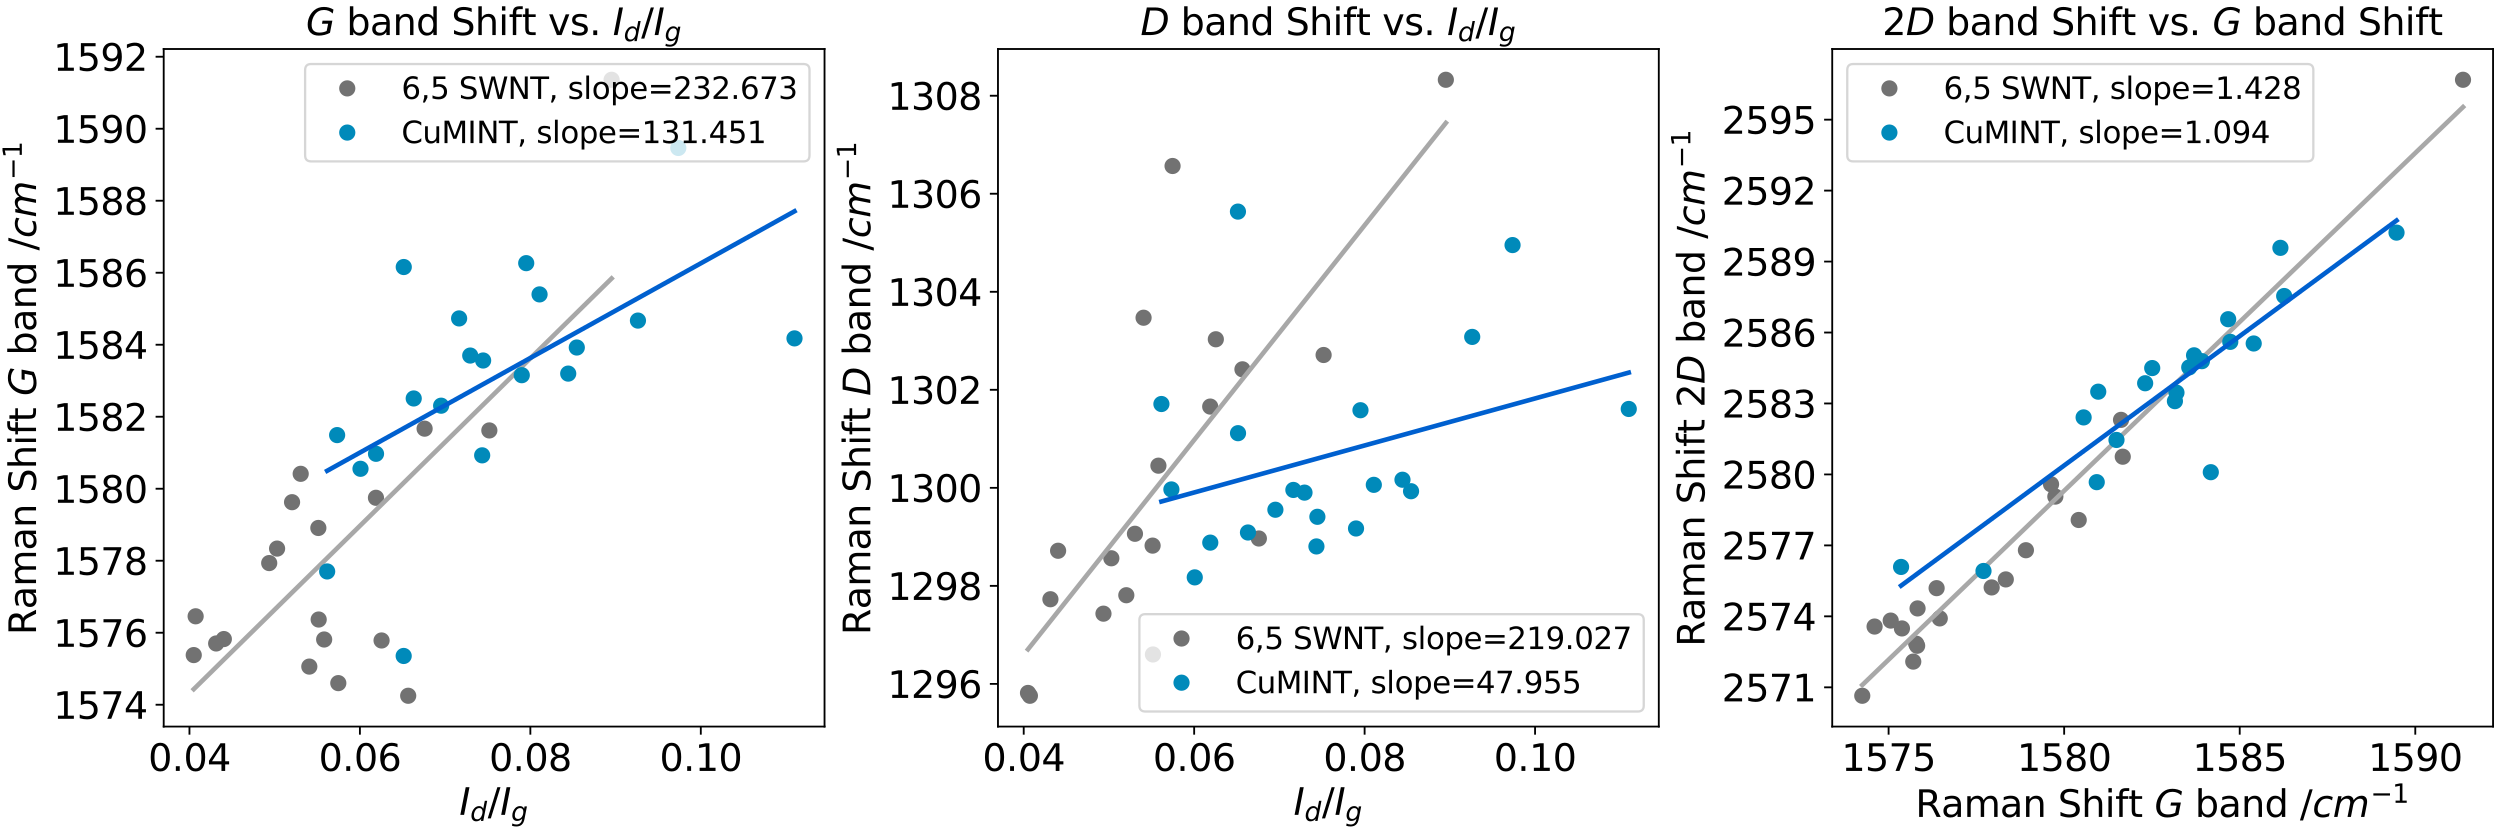 <?xml version="1.0" encoding="utf-8" standalone="no"?>
<!DOCTYPE svg PUBLIC "-//W3C//DTD SVG 1.1//EN"
  "http://www.w3.org/Graphics/SVG/1.1/DTD/svg11.dtd">
<svg xmlns:xlink="http://www.w3.org/1999/xlink" width="1080pt" height="360pt" viewBox="0 0 1080 360" xmlns="http://www.w3.org/2000/svg" version="1.1">
 <defs>
  <style type="text/css">*{stroke-linejoin: round; stroke-linecap: butt}</style>
 </defs>
 <g id="figure_1">
  <g id="patch_1">
   <path d="M 0 360 
L 1080 360 
L 1080 0 
L 0 0 
z
" style="fill: #ffffff"/>
  </g>
  <g id="axes_1">
   <g id="patch_2">
    <path d="M 70.72 313.875 
L 356.2 313.875 
L 356.2 21.16 
L 70.72 21.16 
z
" style="fill: #ffffff"/>
   </g>
   <g id="matplotlib.axis_1">
    <g id="xtick_1">
     <g id="line2d_1">
      <defs>
       <path id="m07a8d33626" d="M 0 0 
L 0 3.5 
" style="stroke: #000000; stroke-width: 0.8"/>
      </defs>
      <g>
       <use xlink:href="#m07a8d33626" x="81.844" y="313.875" style="stroke: #000000; stroke-width: 0.8"/>
      </g>
     </g>
     <g id="text_1">
      <!-- 0.04 -->
      <g transform="translate(64.032 333.032)scale(0.16 -0.16)">
       <defs>
        <path id="DejaVuSans-30" d="M 2034 4250 
Q 1547 4250 1301 3770 
Q 1056 3291 1056 2328 
Q 1056 1369 1301 889 
Q 1547 409 2034 409 
Q 2525 409 2770 889 
Q 3016 1369 3016 2328 
Q 3016 3291 2770 3770 
Q 2525 4250 2034 4250 
z
M 2034 4750 
Q 2819 4750 3233 4129 
Q 3647 3509 3647 2328 
Q 3647 1150 3233 529 
Q 2819 -91 2034 -91 
Q 1250 -91 836 529 
Q 422 1150 422 2328 
Q 422 3509 836 4129 
Q 1250 4750 2034 4750 
z
" transform="scale(0.016)"/>
        <path id="DejaVuSans-2e" d="M 684 794 
L 1344 794 
L 1344 0 
L 684 0 
L 684 794 
z
" transform="scale(0.016)"/>
        <path id="DejaVuSans-34" d="M 2419 4116 
L 825 1625 
L 2419 1625 
L 2419 4116 
z
M 2253 4666 
L 3047 4666 
L 3047 1625 
L 3713 1625 
L 3713 1100 
L 3047 1100 
L 3047 0 
L 2419 0 
L 2419 1100 
L 313 1100 
L 313 1709 
L 2253 4666 
z
" transform="scale(0.016)"/>
       </defs>
       <use xlink:href="#DejaVuSans-30"/>
       <use xlink:href="#DejaVuSans-2e" x="63.623"/>
       <use xlink:href="#DejaVuSans-30" x="95.41"/>
       <use xlink:href="#DejaVuSans-34" x="159.033"/>
      </g>
     </g>
    </g>
    <g id="xtick_2">
     <g id="line2d_2">
      <g>
       <use xlink:href="#m07a8d33626" x="155.479" y="313.875" style="stroke: #000000; stroke-width: 0.8"/>
      </g>
     </g>
     <g id="text_2">
      <!-- 0.06 -->
      <g transform="translate(137.666 333.032)scale(0.16 -0.16)">
       <defs>
        <path id="DejaVuSans-36" d="M 2113 2584 
Q 1688 2584 1439 2293 
Q 1191 2003 1191 1497 
Q 1191 994 1439 701 
Q 1688 409 2113 409 
Q 2538 409 2786 701 
Q 3034 994 3034 1497 
Q 3034 2003 2786 2293 
Q 2538 2584 2113 2584 
z
M 3366 4563 
L 3366 3988 
Q 3128 4100 2886 4159 
Q 2644 4219 2406 4219 
Q 1781 4219 1451 3797 
Q 1122 3375 1075 2522 
Q 1259 2794 1537 2939 
Q 1816 3084 2150 3084 
Q 2853 3084 3261 2657 
Q 3669 2231 3669 1497 
Q 3669 778 3244 343 
Q 2819 -91 2113 -91 
Q 1303 -91 875 529 
Q 447 1150 447 2328 
Q 447 3434 972 4092 
Q 1497 4750 2381 4750 
Q 2619 4750 2861 4703 
Q 3103 4656 3366 4563 
z
" transform="scale(0.016)"/>
       </defs>
       <use xlink:href="#DejaVuSans-30"/>
       <use xlink:href="#DejaVuSans-2e" x="63.623"/>
       <use xlink:href="#DejaVuSans-30" x="95.41"/>
       <use xlink:href="#DejaVuSans-36" x="159.033"/>
      </g>
     </g>
    </g>
    <g id="xtick_3">
     <g id="line2d_3">
      <g>
       <use xlink:href="#m07a8d33626" x="229.113" y="313.875" style="stroke: #000000; stroke-width: 0.8"/>
      </g>
     </g>
     <g id="text_3">
      <!-- 0.08 -->
      <g transform="translate(211.3 333.032)scale(0.16 -0.16)">
       <defs>
        <path id="DejaVuSans-38" d="M 2034 2216 
Q 1584 2216 1326 1975 
Q 1069 1734 1069 1313 
Q 1069 891 1326 650 
Q 1584 409 2034 409 
Q 2484 409 2743 651 
Q 3003 894 3003 1313 
Q 3003 1734 2745 1975 
Q 2488 2216 2034 2216 
z
M 1403 2484 
Q 997 2584 770 2862 
Q 544 3141 544 3541 
Q 544 4100 942 4425 
Q 1341 4750 2034 4750 
Q 2731 4750 3128 4425 
Q 3525 4100 3525 3541 
Q 3525 3141 3298 2862 
Q 3072 2584 2669 2484 
Q 3125 2378 3379 2068 
Q 3634 1759 3634 1313 
Q 3634 634 3220 271 
Q 2806 -91 2034 -91 
Q 1263 -91 848 271 
Q 434 634 434 1313 
Q 434 1759 690 2068 
Q 947 2378 1403 2484 
z
M 1172 3481 
Q 1172 3119 1398 2916 
Q 1625 2713 2034 2713 
Q 2441 2713 2670 2916 
Q 2900 3119 2900 3481 
Q 2900 3844 2670 4047 
Q 2441 4250 2034 4250 
Q 1625 4250 1398 4047 
Q 1172 3844 1172 3481 
z
" transform="scale(0.016)"/>
       </defs>
       <use xlink:href="#DejaVuSans-30"/>
       <use xlink:href="#DejaVuSans-2e" x="63.623"/>
       <use xlink:href="#DejaVuSans-30" x="95.41"/>
       <use xlink:href="#DejaVuSans-38" x="159.033"/>
      </g>
     </g>
    </g>
    <g id="xtick_4">
     <g id="line2d_4">
      <g>
       <use xlink:href="#m07a8d33626" x="302.747" y="313.875" style="stroke: #000000; stroke-width: 0.8"/>
      </g>
     </g>
     <g id="text_4">
      <!-- 0.10 -->
      <g transform="translate(284.935 333.032)scale(0.16 -0.16)">
       <defs>
        <path id="DejaVuSans-31" d="M 794 531 
L 1825 531 
L 1825 4091 
L 703 3866 
L 703 4441 
L 1819 4666 
L 2450 4666 
L 2450 531 
L 3481 531 
L 3481 0 
L 794 0 
L 794 531 
z
" transform="scale(0.016)"/>
       </defs>
       <use xlink:href="#DejaVuSans-30"/>
       <use xlink:href="#DejaVuSans-2e" x="63.623"/>
       <use xlink:href="#DejaVuSans-31" x="95.41"/>
       <use xlink:href="#DejaVuSans-30" x="159.033"/>
      </g>
     </g>
    </g>
    <g id="text_5">
     <!-- $I_{d}/I_{g}$ -->
     <g transform="translate(198.42 352.04)scale(0.16 -0.16)">
      <defs>
       <path id="DejaVuSans-Oblique-49" d="M 1081 4666 
L 1716 4666 
L 806 0 
L 172 0 
L 1081 4666 
z
" transform="scale(0.016)"/>
       <path id="DejaVuSans-Oblique-64" d="M 2675 525 
Q 2444 222 2128 65 
Q 1813 -91 1428 -91 
Q 903 -91 598 267 
Q 294 625 294 1247 
Q 294 1766 478 2236 
Q 663 2706 1013 3078 
Q 1244 3325 1534 3454 
Q 1825 3584 2144 3584 
Q 2481 3584 2739 3421 
Q 2997 3259 3138 2956 
L 3513 4863 
L 4091 4863 
L 3144 0 
L 2566 0 
L 2675 525 
z
M 891 1350 
Q 891 897 1095 644 
Q 1300 391 1663 391 
Q 1931 391 2161 520 
Q 2391 650 2566 903 
Q 2750 1166 2856 1509 
Q 2963 1853 2963 2188 
Q 2963 2622 2758 2865 
Q 2553 3109 2194 3109 
Q 1922 3109 1687 2981 
Q 1453 2853 1288 2613 
Q 1106 2353 998 2009 
Q 891 1666 891 1350 
z
" transform="scale(0.016)"/>
       <path id="DejaVuSans-2f" d="M 1625 4666 
L 2156 4666 
L 531 -594 
L 0 -594 
L 1625 4666 
z
" transform="scale(0.016)"/>
       <path id="DejaVuSans-Oblique-67" d="M 3816 3500 
L 3219 434 
Q 3047 -456 2561 -893 
Q 2075 -1331 1253 -1331 
Q 950 -1331 690 -1286 
Q 431 -1241 206 -1147 
L 313 -588 
Q 525 -725 762 -790 
Q 1000 -856 1269 -856 
Q 1816 -856 2167 -557 
Q 2519 -259 2631 300 
L 2681 563 
Q 2441 288 2122 144 
Q 1803 0 1434 0 
Q 903 0 598 351 
Q 294 703 294 1319 
Q 294 1803 478 2267 
Q 663 2731 997 3091 
Q 1219 3328 1514 3456 
Q 1809 3584 2131 3584 
Q 2484 3584 2746 3420 
Q 3009 3256 3138 2956 
L 3238 3500 
L 3816 3500 
z
M 2950 2216 
Q 2950 2641 2750 2872 
Q 2550 3103 2181 3103 
Q 1953 3103 1747 3012 
Q 1541 2922 1394 2759 
Q 1156 2491 1023 2127 
Q 891 1763 891 1375 
Q 891 944 1092 712 
Q 1294 481 1672 481 
Q 2219 481 2584 976 
Q 2950 1472 2950 2216 
z
" transform="scale(0.016)"/>
      </defs>
      <use xlink:href="#DejaVuSans-Oblique-49" transform="translate(0 0.094)"/>
      <use xlink:href="#DejaVuSans-Oblique-64" transform="translate(29.492 -16.312)scale(0.7)"/>
      <use xlink:href="#DejaVuSans-2f" transform="translate(76.66 0.094)"/>
      <use xlink:href="#DejaVuSans-Oblique-49" transform="translate(110.352 0.094)"/>
      <use xlink:href="#DejaVuSans-Oblique-67" transform="translate(139.844 -16.312)scale(0.7)"/>
     </g>
    </g>
   </g>
   <g id="matplotlib.axis_2">
    <g id="ytick_1">
     <g id="line2d_5">
      <defs>
       <path id="me2453a55e3" d="M 0 0 
L -3.5 0 
" style="stroke: #000000; stroke-width: 0.8"/>
      </defs>
      <g>
       <use xlink:href="#me2453a55e3" x="70.72" y="304.456" style="stroke: #000000; stroke-width: 0.8"/>
      </g>
     </g>
     <g id="text_6">
      <!-- 1574 -->
      <g transform="translate(23 310.535)scale(0.16 -0.16)">
       <defs>
        <path id="DejaVuSans-35" d="M 691 4666 
L 3169 4666 
L 3169 4134 
L 1269 4134 
L 1269 2991 
Q 1406 3038 1543 3061 
Q 1681 3084 1819 3084 
Q 2600 3084 3056 2656 
Q 3513 2228 3513 1497 
Q 3513 744 3044 326 
Q 2575 -91 1722 -91 
Q 1428 -91 1123 -41 
Q 819 9 494 109 
L 494 744 
Q 775 591 1075 516 
Q 1375 441 1709 441 
Q 2250 441 2565 725 
Q 2881 1009 2881 1497 
Q 2881 1984 2565 2268 
Q 2250 2553 1709 2553 
Q 1456 2553 1204 2497 
Q 953 2441 691 2322 
L 691 4666 
z
" transform="scale(0.016)"/>
        <path id="DejaVuSans-37" d="M 525 4666 
L 3525 4666 
L 3525 4397 
L 1831 0 
L 1172 0 
L 2766 4134 
L 525 4134 
L 525 4666 
z
" transform="scale(0.016)"/>
       </defs>
       <use xlink:href="#DejaVuSans-31"/>
       <use xlink:href="#DejaVuSans-35" x="63.623"/>
       <use xlink:href="#DejaVuSans-37" x="127.246"/>
       <use xlink:href="#DejaVuSans-34" x="190.869"/>
      </g>
     </g>
    </g>
    <g id="ytick_2">
     <g id="line2d_6">
      <g>
       <use xlink:href="#me2453a55e3" x="70.72" y="273.35" style="stroke: #000000; stroke-width: 0.8"/>
      </g>
     </g>
     <g id="text_7">
      <!-- 1576 -->
      <g transform="translate(23 279.429)scale(0.16 -0.16)">
       <use xlink:href="#DejaVuSans-31"/>
       <use xlink:href="#DejaVuSans-35" x="63.623"/>
       <use xlink:href="#DejaVuSans-37" x="127.246"/>
       <use xlink:href="#DejaVuSans-36" x="190.869"/>
      </g>
     </g>
    </g>
    <g id="ytick_3">
     <g id="line2d_7">
      <g>
       <use xlink:href="#me2453a55e3" x="70.72" y="242.245" style="stroke: #000000; stroke-width: 0.8"/>
      </g>
     </g>
     <g id="text_8">
      <!-- 1578 -->
      <g transform="translate(23 248.323)scale(0.16 -0.16)">
       <use xlink:href="#DejaVuSans-31"/>
       <use xlink:href="#DejaVuSans-35" x="63.623"/>
       <use xlink:href="#DejaVuSans-37" x="127.246"/>
       <use xlink:href="#DejaVuSans-38" x="190.869"/>
      </g>
     </g>
    </g>
    <g id="ytick_4">
     <g id="line2d_8">
      <g>
       <use xlink:href="#me2453a55e3" x="70.72" y="211.139" style="stroke: #000000; stroke-width: 0.8"/>
      </g>
     </g>
     <g id="text_9">
      <!-- 1580 -->
      <g transform="translate(23 217.218)scale(0.16 -0.16)">
       <use xlink:href="#DejaVuSans-31"/>
       <use xlink:href="#DejaVuSans-35" x="63.623"/>
       <use xlink:href="#DejaVuSans-38" x="127.246"/>
       <use xlink:href="#DejaVuSans-30" x="190.869"/>
      </g>
     </g>
    </g>
    <g id="ytick_5">
     <g id="line2d_9">
      <g>
       <use xlink:href="#me2453a55e3" x="70.72" y="180.033" style="stroke: #000000; stroke-width: 0.8"/>
      </g>
     </g>
     <g id="text_10">
      <!-- 1582 -->
      <g transform="translate(23 186.112)scale(0.16 -0.16)">
       <defs>
        <path id="DejaVuSans-32" d="M 1228 531 
L 3431 531 
L 3431 0 
L 469 0 
L 469 531 
Q 828 903 1448 1529 
Q 2069 2156 2228 2338 
Q 2531 2678 2651 2914 
Q 2772 3150 2772 3378 
Q 2772 3750 2511 3984 
Q 2250 4219 1831 4219 
Q 1534 4219 1204 4116 
Q 875 4013 500 3803 
L 500 4441 
Q 881 4594 1212 4672 
Q 1544 4750 1819 4750 
Q 2544 4750 2975 4387 
Q 3406 4025 3406 3419 
Q 3406 3131 3298 2873 
Q 3191 2616 2906 2266 
Q 2828 2175 2409 1742 
Q 1991 1309 1228 531 
z
" transform="scale(0.016)"/>
       </defs>
       <use xlink:href="#DejaVuSans-31"/>
       <use xlink:href="#DejaVuSans-35" x="63.623"/>
       <use xlink:href="#DejaVuSans-38" x="127.246"/>
       <use xlink:href="#DejaVuSans-32" x="190.869"/>
      </g>
     </g>
    </g>
    <g id="ytick_6">
     <g id="line2d_10">
      <g>
       <use xlink:href="#me2453a55e3" x="70.72" y="148.928" style="stroke: #000000; stroke-width: 0.8"/>
      </g>
     </g>
     <g id="text_11">
      <!-- 1584 -->
      <g transform="translate(23 155.006)scale(0.16 -0.16)">
       <use xlink:href="#DejaVuSans-31"/>
       <use xlink:href="#DejaVuSans-35" x="63.623"/>
       <use xlink:href="#DejaVuSans-38" x="127.246"/>
       <use xlink:href="#DejaVuSans-34" x="190.869"/>
      </g>
     </g>
    </g>
    <g id="ytick_7">
     <g id="line2d_11">
      <g>
       <use xlink:href="#me2453a55e3" x="70.72" y="117.822" style="stroke: #000000; stroke-width: 0.8"/>
      </g>
     </g>
     <g id="text_12">
      <!-- 1586 -->
      <g transform="translate(23 123.901)scale(0.16 -0.16)">
       <use xlink:href="#DejaVuSans-31"/>
       <use xlink:href="#DejaVuSans-35" x="63.623"/>
       <use xlink:href="#DejaVuSans-38" x="127.246"/>
       <use xlink:href="#DejaVuSans-36" x="190.869"/>
      </g>
     </g>
    </g>
    <g id="ytick_8">
     <g id="line2d_12">
      <g>
       <use xlink:href="#me2453a55e3" x="70.72" y="86.716" style="stroke: #000000; stroke-width: 0.8"/>
      </g>
     </g>
     <g id="text_13">
      <!-- 1588 -->
      <g transform="translate(23 92.795)scale(0.16 -0.16)">
       <use xlink:href="#DejaVuSans-31"/>
       <use xlink:href="#DejaVuSans-35" x="63.623"/>
       <use xlink:href="#DejaVuSans-38" x="127.246"/>
       <use xlink:href="#DejaVuSans-38" x="190.869"/>
      </g>
     </g>
    </g>
    <g id="ytick_9">
     <g id="line2d_13">
      <g>
       <use xlink:href="#me2453a55e3" x="70.72" y="55.611" style="stroke: #000000; stroke-width: 0.8"/>
      </g>
     </g>
     <g id="text_14">
      <!-- 1590 -->
      <g transform="translate(23 61.689)scale(0.16 -0.16)">
       <defs>
        <path id="DejaVuSans-39" d="M 703 97 
L 703 672 
Q 941 559 1184 500 
Q 1428 441 1663 441 
Q 2288 441 2617 861 
Q 2947 1281 2994 2138 
Q 2813 1869 2534 1725 
Q 2256 1581 1919 1581 
Q 1219 1581 811 2004 
Q 403 2428 403 3163 
Q 403 3881 828 4315 
Q 1253 4750 1959 4750 
Q 2769 4750 3195 4129 
Q 3622 3509 3622 2328 
Q 3622 1225 3098 567 
Q 2575 -91 1691 -91 
Q 1453 -91 1209 -44 
Q 966 3 703 97 
z
M 1959 2075 
Q 2384 2075 2632 2365 
Q 2881 2656 2881 3163 
Q 2881 3666 2632 3958 
Q 2384 4250 1959 4250 
Q 1534 4250 1286 3958 
Q 1038 3666 1038 3163 
Q 1038 2656 1286 2365 
Q 1534 2075 1959 2075 
z
" transform="scale(0.016)"/>
       </defs>
       <use xlink:href="#DejaVuSans-31"/>
       <use xlink:href="#DejaVuSans-35" x="63.623"/>
       <use xlink:href="#DejaVuSans-39" x="127.246"/>
       <use xlink:href="#DejaVuSans-30" x="190.869"/>
      </g>
     </g>
    </g>
    <g id="ytick_10">
     <g id="line2d_14">
      <g>
       <use xlink:href="#me2453a55e3" x="70.72" y="24.505" style="stroke: #000000; stroke-width: 0.8"/>
      </g>
     </g>
     <g id="text_15">
      <!-- 1592 -->
      <g transform="translate(23 30.584)scale(0.16 -0.16)">
       <use xlink:href="#DejaVuSans-31"/>
       <use xlink:href="#DejaVuSans-35" x="63.623"/>
       <use xlink:href="#DejaVuSans-39" x="127.246"/>
       <use xlink:href="#DejaVuSans-32" x="190.869"/>
      </g>
     </g>
    </g>
    <g id="text_16">
     <!-- Raman Shift $G$ band /$ cm^{-1}$ -->
     <g transform="translate(15.673 274.317)rotate(-90)scale(0.16 -0.16)">
      <defs>
       <path id="DejaVuSans-52" d="M 2841 2188 
Q 3044 2119 3236 1894 
Q 3428 1669 3622 1275 
L 4263 0 
L 3584 0 
L 2988 1197 
Q 2756 1666 2539 1819 
Q 2322 1972 1947 1972 
L 1259 1972 
L 1259 0 
L 628 0 
L 628 4666 
L 2053 4666 
Q 2853 4666 3247 4331 
Q 3641 3997 3641 3322 
Q 3641 2881 3436 2590 
Q 3231 2300 2841 2188 
z
M 1259 4147 
L 1259 2491 
L 2053 2491 
Q 2509 2491 2742 2702 
Q 2975 2913 2975 3322 
Q 2975 3731 2742 3939 
Q 2509 4147 2053 4147 
L 1259 4147 
z
" transform="scale(0.016)"/>
       <path id="DejaVuSans-61" d="M 2194 1759 
Q 1497 1759 1228 1600 
Q 959 1441 959 1056 
Q 959 750 1161 570 
Q 1363 391 1709 391 
Q 2188 391 2477 730 
Q 2766 1069 2766 1631 
L 2766 1759 
L 2194 1759 
z
M 3341 1997 
L 3341 0 
L 2766 0 
L 2766 531 
Q 2569 213 2275 61 
Q 1981 -91 1556 -91 
Q 1019 -91 701 211 
Q 384 513 384 1019 
Q 384 1609 779 1909 
Q 1175 2209 1959 2209 
L 2766 2209 
L 2766 2266 
Q 2766 2663 2505 2880 
Q 2244 3097 1772 3097 
Q 1472 3097 1187 3025 
Q 903 2953 641 2809 
L 641 3341 
Q 956 3463 1253 3523 
Q 1550 3584 1831 3584 
Q 2591 3584 2966 3190 
Q 3341 2797 3341 1997 
z
" transform="scale(0.016)"/>
       <path id="DejaVuSans-6d" d="M 3328 2828 
Q 3544 3216 3844 3400 
Q 4144 3584 4550 3584 
Q 5097 3584 5394 3201 
Q 5691 2819 5691 2113 
L 5691 0 
L 5113 0 
L 5113 2094 
Q 5113 2597 4934 2840 
Q 4756 3084 4391 3084 
Q 3944 3084 3684 2787 
Q 3425 2491 3425 1978 
L 3425 0 
L 2847 0 
L 2847 2094 
Q 2847 2600 2669 2842 
Q 2491 3084 2119 3084 
Q 1678 3084 1418 2786 
Q 1159 2488 1159 1978 
L 1159 0 
L 581 0 
L 581 3500 
L 1159 3500 
L 1159 2956 
Q 1356 3278 1631 3431 
Q 1906 3584 2284 3584 
Q 2666 3584 2933 3390 
Q 3200 3197 3328 2828 
z
" transform="scale(0.016)"/>
       <path id="DejaVuSans-6e" d="M 3513 2113 
L 3513 0 
L 2938 0 
L 2938 2094 
Q 2938 2591 2744 2837 
Q 2550 3084 2163 3084 
Q 1697 3084 1428 2787 
Q 1159 2491 1159 1978 
L 1159 0 
L 581 0 
L 581 3500 
L 1159 3500 
L 1159 2956 
Q 1366 3272 1645 3428 
Q 1925 3584 2291 3584 
Q 2894 3584 3203 3211 
Q 3513 2838 3513 2113 
z
" transform="scale(0.016)"/>
       <path id="DejaVuSans-20" transform="scale(0.016)"/>
       <path id="DejaVuSans-53" d="M 3425 4513 
L 3425 3897 
Q 3066 4069 2747 4153 
Q 2428 4238 2131 4238 
Q 1616 4238 1336 4038 
Q 1056 3838 1056 3469 
Q 1056 3159 1242 3001 
Q 1428 2844 1947 2747 
L 2328 2669 
Q 3034 2534 3370 2195 
Q 3706 1856 3706 1288 
Q 3706 609 3251 259 
Q 2797 -91 1919 -91 
Q 1588 -91 1214 -16 
Q 841 59 441 206 
L 441 856 
Q 825 641 1194 531 
Q 1563 422 1919 422 
Q 2459 422 2753 634 
Q 3047 847 3047 1241 
Q 3047 1584 2836 1778 
Q 2625 1972 2144 2069 
L 1759 2144 
Q 1053 2284 737 2584 
Q 422 2884 422 3419 
Q 422 4038 858 4394 
Q 1294 4750 2059 4750 
Q 2388 4750 2728 4690 
Q 3069 4631 3425 4513 
z
" transform="scale(0.016)"/>
       <path id="DejaVuSans-68" d="M 3513 2113 
L 3513 0 
L 2938 0 
L 2938 2094 
Q 2938 2591 2744 2837 
Q 2550 3084 2163 3084 
Q 1697 3084 1428 2787 
Q 1159 2491 1159 1978 
L 1159 0 
L 581 0 
L 581 4863 
L 1159 4863 
L 1159 2956 
Q 1366 3272 1645 3428 
Q 1925 3584 2291 3584 
Q 2894 3584 3203 3211 
Q 3513 2838 3513 2113 
z
" transform="scale(0.016)"/>
       <path id="DejaVuSans-69" d="M 603 3500 
L 1178 3500 
L 1178 0 
L 603 0 
L 603 3500 
z
M 603 4863 
L 1178 4863 
L 1178 4134 
L 603 4134 
L 603 4863 
z
" transform="scale(0.016)"/>
       <path id="DejaVuSans-66" d="M 2375 4863 
L 2375 4384 
L 1825 4384 
Q 1516 4384 1395 4259 
Q 1275 4134 1275 3809 
L 1275 3500 
L 2222 3500 
L 2222 3053 
L 1275 3053 
L 1275 0 
L 697 0 
L 697 3053 
L 147 3053 
L 147 3500 
L 697 3500 
L 697 3744 
Q 697 4328 969 4595 
Q 1241 4863 1831 4863 
L 2375 4863 
z
" transform="scale(0.016)"/>
       <path id="DejaVuSans-74" d="M 1172 4494 
L 1172 3500 
L 2356 3500 
L 2356 3053 
L 1172 3053 
L 1172 1153 
Q 1172 725 1289 603 
Q 1406 481 1766 481 
L 2356 481 
L 2356 0 
L 1766 0 
Q 1100 0 847 248 
Q 594 497 594 1153 
L 594 3053 
L 172 3053 
L 172 3500 
L 594 3500 
L 594 4494 
L 1172 4494 
z
" transform="scale(0.016)"/>
       <path id="DejaVuSans-Oblique-47" d="M 3494 697 
L 3738 1919 
L 2700 1919 
L 2797 2438 
L 4453 2438 
L 4050 384 
Q 3634 156 3143 32 
Q 2653 -91 2156 -91 
Q 1278 -91 783 396 
Q 288 884 288 1753 
Q 288 2475 589 3126 
Q 891 3778 1422 4213 
Q 1756 4484 2153 4617 
Q 2550 4750 3034 4750 
Q 3472 4750 3873 4639 
Q 4275 4528 4641 4306 
L 4513 3634 
Q 4231 3928 3853 4083 
Q 3475 4238 3047 4238 
Q 2550 4238 2172 4048 
Q 1794 3859 1497 3463 
Q 1244 3125 1098 2667 
Q 953 2209 953 1734 
Q 953 1081 1287 751 
Q 1622 422 2284 422 
Q 2616 422 2925 492 
Q 3234 563 3494 697 
z
" transform="scale(0.016)"/>
       <path id="DejaVuSans-62" d="M 3116 1747 
Q 3116 2381 2855 2742 
Q 2594 3103 2138 3103 
Q 1681 3103 1420 2742 
Q 1159 2381 1159 1747 
Q 1159 1113 1420 752 
Q 1681 391 2138 391 
Q 2594 391 2855 752 
Q 3116 1113 3116 1747 
z
M 1159 2969 
Q 1341 3281 1617 3432 
Q 1894 3584 2278 3584 
Q 2916 3584 3314 3078 
Q 3713 2572 3713 1747 
Q 3713 922 3314 415 
Q 2916 -91 2278 -91 
Q 1894 -91 1617 61 
Q 1341 213 1159 525 
L 1159 0 
L 581 0 
L 581 4863 
L 1159 4863 
L 1159 2969 
z
" transform="scale(0.016)"/>
       <path id="DejaVuSans-64" d="M 2906 2969 
L 2906 4863 
L 3481 4863 
L 3481 0 
L 2906 0 
L 2906 525 
Q 2725 213 2448 61 
Q 2172 -91 1784 -91 
Q 1150 -91 751 415 
Q 353 922 353 1747 
Q 353 2572 751 3078 
Q 1150 3584 1784 3584 
Q 2172 3584 2448 3432 
Q 2725 3281 2906 2969 
z
M 947 1747 
Q 947 1113 1208 752 
Q 1469 391 1925 391 
Q 2381 391 2643 752 
Q 2906 1113 2906 1747 
Q 2906 2381 2643 2742 
Q 2381 3103 1925 3103 
Q 1469 3103 1208 2742 
Q 947 2381 947 1747 
z
" transform="scale(0.016)"/>
       <path id="DejaVuSans-Oblique-63" d="M 3431 3366 
L 3316 2797 
Q 3109 2947 2876 3022 
Q 2644 3097 2394 3097 
Q 2119 3097 1870 3000 
Q 1622 2903 1453 2725 
Q 1184 2453 1037 2087 
Q 891 1722 891 1331 
Q 891 859 1127 628 
Q 1363 397 1844 397 
Q 2081 397 2348 469 
Q 2616 541 2906 684 
L 2797 116 
Q 2547 13 2283 -39 
Q 2019 -91 1741 -91 
Q 1044 -91 669 257 
Q 294 606 294 1253 
Q 294 1797 489 2255 
Q 684 2713 1069 3078 
Q 1331 3328 1684 3456 
Q 2038 3584 2456 3584 
Q 2700 3584 2940 3529 
Q 3181 3475 3431 3366 
z
" transform="scale(0.016)"/>
       <path id="DejaVuSans-Oblique-6d" d="M 5747 2113 
L 5338 0 
L 4763 0 
L 5166 2094 
Q 5191 2228 5203 2325 
Q 5216 2422 5216 2491 
Q 5216 2772 5059 2928 
Q 4903 3084 4622 3084 
Q 4203 3084 3875 2770 
Q 3547 2456 3450 1953 
L 3066 0 
L 2491 0 
L 2900 2094 
Q 2925 2209 2937 2307 
Q 2950 2406 2950 2484 
Q 2950 2769 2794 2926 
Q 2638 3084 2363 3084 
Q 1938 3084 1609 2770 
Q 1281 2456 1184 1953 
L 800 0 
L 225 0 
L 909 3500 
L 1484 3500 
L 1375 2956 
Q 1609 3263 1923 3423 
Q 2238 3584 2597 3584 
Q 2978 3584 3223 3384 
Q 3469 3184 3519 2828 
Q 3781 3197 4126 3390 
Q 4472 3584 4856 3584 
Q 5306 3584 5551 3325 
Q 5797 3066 5797 2591 
Q 5797 2488 5784 2364 
Q 5772 2241 5747 2113 
z
" transform="scale(0.016)"/>
       <path id="DejaVuSans-2212" d="M 678 2272 
L 4684 2272 
L 4684 1741 
L 678 1741 
L 678 2272 
z
" transform="scale(0.016)"/>
      </defs>
      <use xlink:href="#DejaVuSans-52" transform="translate(0 0.684)"/>
      <use xlink:href="#DejaVuSans-61" transform="translate(69.482 0.684)"/>
      <use xlink:href="#DejaVuSans-6d" transform="translate(130.762 0.684)"/>
      <use xlink:href="#DejaVuSans-61" transform="translate(228.174 0.684)"/>
      <use xlink:href="#DejaVuSans-6e" transform="translate(289.453 0.684)"/>
      <use xlink:href="#DejaVuSans-20" transform="translate(352.832 0.684)"/>
      <use xlink:href="#DejaVuSans-53" transform="translate(384.619 0.684)"/>
      <use xlink:href="#DejaVuSans-68" transform="translate(448.096 0.684)"/>
      <use xlink:href="#DejaVuSans-69" transform="translate(511.475 0.684)"/>
      <use xlink:href="#DejaVuSans-66" transform="translate(539.258 0.684)"/>
      <use xlink:href="#DejaVuSans-74" transform="translate(574.463 0.684)"/>
      <use xlink:href="#DejaVuSans-20" transform="translate(613.672 0.684)"/>
      <use xlink:href="#DejaVuSans-Oblique-47" transform="translate(645.459 0.684)"/>
      <use xlink:href="#DejaVuSans-20" transform="translate(722.949 0.684)"/>
      <use xlink:href="#DejaVuSans-62" transform="translate(754.736 0.684)"/>
      <use xlink:href="#DejaVuSans-61" transform="translate(818.213 0.684)"/>
      <use xlink:href="#DejaVuSans-6e" transform="translate(879.492 0.684)"/>
      <use xlink:href="#DejaVuSans-64" transform="translate(942.871 0.684)"/>
      <use xlink:href="#DejaVuSans-20" transform="translate(1006.348 0.684)"/>
      <use xlink:href="#DejaVuSans-2f" transform="translate(1038.135 0.684)"/>
      <use xlink:href="#DejaVuSans-Oblique-63" transform="translate(1071.826 0.684)"/>
      <use xlink:href="#DejaVuSans-Oblique-6d" transform="translate(1126.807 0.684)"/>
      <use xlink:href="#DejaVuSans-2212" transform="translate(1228.869 38.966)scale(0.7)"/>
      <use xlink:href="#DejaVuSans-31" transform="translate(1287.521 38.966)scale(0.7)"/>
     </g>
    </g>
   </g>
   <g id="line2d_15">
    <defs>
     <path id="m85a447ef95" d="M 0 3 
C 0.796 3 1.559 2.684 2.121 2.121 
C 2.684 1.559 3 0.796 3 0 
C 3 -0.796 2.684 -1.559 2.121 -2.121 
C 1.559 -2.684 0.796 -3 0 -3 
C -0.796 -3 -1.559 -2.684 -2.121 -2.121 
C -2.684 -1.559 -3 -0.796 -3 0 
C -3 0.796 -2.684 1.559 -2.121 2.121 
C -1.559 2.684 -0.796 3 0 3 
z
" style="stroke: #727272"/>
    </defs>
    <g clip-path="url(#p17b8aa295e)">
     <use xlink:href="#m85a447ef95" x="146.147" y="295.109" style="fill: #727272; stroke: #727272"/>
     <use xlink:href="#m85a447ef95" x="119.699" y="236.99" style="fill: #727272; stroke: #727272"/>
     <use xlink:href="#m85a447ef95" x="93.383" y="277.979" style="fill: #727272; stroke: #727272"/>
     <use xlink:href="#m85a447ef95" x="96.698" y="276.072" style="fill: #727272; stroke: #727272"/>
     <use xlink:href="#m85a447ef95" x="133.624" y="287.968" style="fill: #727272; stroke: #727272"/>
     <use xlink:href="#m85a447ef95" x="164.837" y="276.686" style="fill: #727272; stroke: #727272"/>
     <use xlink:href="#m85a447ef95" x="140.036" y="276.263" style="fill: #727272; stroke: #727272"/>
     <use xlink:href="#m85a447ef95" x="176.339" y="300.57" style="fill: #727272; stroke: #727272"/>
     <use xlink:href="#m85a447ef95" x="183.43" y="185.182" style="fill: #727272; stroke: #727272"/>
     <use xlink:href="#m85a447ef95" x="264.207" y="34.465" style="fill: #727272; stroke: #727272"/>
     <use xlink:href="#m85a447ef95" x="137.672" y="267.634" style="fill: #727272; stroke: #727272"/>
     <use xlink:href="#m85a447ef95" x="83.697" y="282.993" style="fill: #727272; stroke: #727272"/>
     <use xlink:href="#m85a447ef95" x="162.414" y="215.044" style="fill: #727272; stroke: #727272"/>
     <use xlink:href="#m85a447ef95" x="211.4" y="185.949" style="fill: #727272; stroke: #727272"/>
     <use xlink:href="#m85a447ef95" x="84.517" y="266.241" style="fill: #727272; stroke: #727272"/>
     <use xlink:href="#m85a447ef95" x="116.297" y="243.248" style="fill: #727272; stroke: #727272"/>
     <use xlink:href="#m85a447ef95" x="137.525" y="228.079" style="fill: #727272; stroke: #727272"/>
     <use xlink:href="#m85a447ef95" x="129.9" y="204.691" style="fill: #727272; stroke: #727272"/>
     <use xlink:href="#m85a447ef95" x="126.169" y="216.947" style="fill: #727272; stroke: #727272"/>
    </g>
   </g>
   <g id="line2d_16">
    <path d="M 83.697 297.723 
L 85.52 295.931 
L 87.343 294.139 
L 89.167 292.347 
L 90.99 290.555 
L 92.813 288.763 
L 94.637 286.97 
L 96.46 285.178 
L 98.283 283.386 
L 100.107 281.594 
L 101.93 279.802 
L 103.753 278.01 
L 105.577 276.218 
L 107.4 274.425 
L 109.223 272.633 
L 111.047 270.841 
L 112.87 269.049 
L 114.693 267.257 
L 116.517 265.465 
L 118.34 263.673 
L 120.163 261.881 
L 121.987 260.088 
L 123.81 258.296 
L 125.633 256.504 
L 127.457 254.712 
L 129.28 252.92 
L 131.103 251.128 
L 132.927 249.336 
L 134.75 247.543 
L 136.573 245.751 
L 138.397 243.959 
L 140.22 242.167 
L 142.043 240.375 
L 143.867 238.583 
L 145.69 236.791 
L 147.513 234.999 
L 149.337 233.206 
L 151.16 231.414 
L 152.983 229.622 
L 154.807 227.83 
L 156.63 226.038 
L 158.453 224.246 
L 160.277 222.454 
L 162.1 220.661 
L 163.923 218.869 
L 165.747 217.077 
L 167.57 215.285 
L 169.393 213.493 
L 171.217 211.701 
L 173.04 209.909 
L 174.863 208.117 
L 176.687 206.324 
L 178.51 204.532 
L 180.333 202.74 
L 182.157 200.948 
L 183.98 199.156 
L 185.803 197.364 
L 187.627 195.572 
L 189.45 193.78 
L 191.273 191.987 
L 193.097 190.195 
L 194.92 188.403 
L 196.743 186.611 
L 198.567 184.819 
L 200.39 183.027 
L 202.213 181.235 
L 204.037 179.442 
L 205.86 177.65 
L 207.683 175.858 
L 209.507 174.066 
L 211.33 172.274 
L 213.153 170.482 
L 214.977 168.69 
L 216.8 166.898 
L 218.623 165.105 
L 220.447 163.313 
L 222.27 161.521 
L 224.093 159.729 
L 225.917 157.937 
L 227.74 156.145 
L 229.563 154.353 
L 231.387 152.56 
L 233.21 150.768 
L 235.033 148.976 
L 236.857 147.184 
L 238.68 145.392 
L 240.503 143.6 
L 242.327 141.808 
L 244.15 140.016 
L 245.973 138.223 
L 247.797 136.431 
L 249.62 134.639 
L 251.443 132.847 
L 253.267 131.055 
L 255.09 129.263 
L 256.913 127.471 
L 258.737 125.678 
L 260.56 123.886 
L 262.383 122.094 
L 264.207 120.302 
" clip-path="url(#p17b8aa295e)" style="fill: none; stroke: #a8a8a8; stroke-width: 2; stroke-linecap: square"/>
   </g>
   <g id="line2d_17">
    <defs>
     <path id="ma06f4e2011" d="M 0 3 
C 0.796 3 1.559 2.684 2.121 2.121 
C 2.684 1.559 3 0.796 3 0 
C 3 -0.796 2.684 -1.559 2.121 -2.121 
C 1.559 -2.684 0.796 -3 0 -3 
C -0.796 -3 -1.559 -2.684 -2.121 -2.121 
C -2.684 -1.559 -3 -0.796 -3 0 
C -3 0.796 -2.684 1.559 -2.121 2.121 
C -1.559 2.684 -0.796 3 0 3 
z
" style="stroke: #008aba"/>
    </defs>
    <g clip-path="url(#p17b8aa295e)">
     <use xlink:href="#ma06f4e2011" x="227.325" y="113.681" style="fill: #008aba; stroke: #008aba"/>
     <use xlink:href="#ma06f4e2011" x="141.333" y="246.866" style="fill: #008aba; stroke: #008aba"/>
     <use xlink:href="#ma06f4e2011" x="190.571" y="175.261" style="fill: #008aba; stroke: #008aba"/>
     <use xlink:href="#ma06f4e2011" x="233.088" y="127.18" style="fill: #008aba; stroke: #008aba"/>
     <use xlink:href="#ma06f4e2011" x="245.471" y="161.396" style="fill: #008aba; stroke: #008aba"/>
     <use xlink:href="#ma06f4e2011" x="162.441" y="196.041" style="fill: #008aba; stroke: #008aba"/>
     <use xlink:href="#ma06f4e2011" x="208.71" y="155.734" style="fill: #008aba; stroke: #008aba"/>
     <use xlink:href="#ma06f4e2011" x="203.144" y="153.599" style="fill: #008aba; stroke: #008aba"/>
     <use xlink:href="#ma06f4e2011" x="249.175" y="150.124" style="fill: #008aba; stroke: #008aba"/>
     <use xlink:href="#ma06f4e2011" x="155.736" y="202.517" style="fill: #008aba; stroke: #008aba"/>
     <use xlink:href="#ma06f4e2011" x="178.727" y="172.137" style="fill: #008aba; stroke: #008aba"/>
     <use xlink:href="#ma06f4e2011" x="225.404" y="162.079" style="fill: #008aba; stroke: #008aba"/>
     <use xlink:href="#ma06f4e2011" x="198.341" y="137.559" style="fill: #008aba; stroke: #008aba"/>
     <use xlink:href="#ma06f4e2011" x="208.298" y="196.708" style="fill: #008aba; stroke: #008aba"/>
     <use xlink:href="#ma06f4e2011" x="145.64" y="187.961" style="fill: #008aba; stroke: #008aba"/>
     <use xlink:href="#ma06f4e2011" x="174.391" y="283.375" style="fill: #008aba; stroke: #008aba"/>
     <use xlink:href="#ma06f4e2011" x="293.023" y="63.918" style="fill: #008aba; stroke: #008aba"/>
     <use xlink:href="#ma06f4e2011" x="343.224" y="146.184" style="fill: #008aba; stroke: #008aba"/>
     <use xlink:href="#ma06f4e2011" x="275.595" y="138.49" style="fill: #008aba; stroke: #008aba"/>
     <use xlink:href="#ma06f4e2011" x="174.425" y="115.352" style="fill: #008aba; stroke: #008aba"/>
    </g>
   </g>
   <g id="line2d_18">
    <path d="M 141.333 203.384 
L 143.372 202.252 
L 145.412 201.119 
L 147.451 199.987 
L 149.49 198.855 
L 151.53 197.722 
L 153.569 196.59 
L 155.608 195.457 
L 157.647 194.325 
L 159.687 193.193 
L 161.726 192.06 
L 163.765 190.928 
L 165.805 189.795 
L 167.844 188.663 
L 169.883 187.53 
L 171.923 186.398 
L 173.962 185.266 
L 176.001 184.133 
L 178.04 183.001 
L 180.08 181.868 
L 182.119 180.736 
L 184.158 179.604 
L 186.198 178.471 
L 188.237 177.339 
L 190.276 176.206 
L 192.316 175.074 
L 194.355 173.942 
L 196.394 172.809 
L 198.433 171.677 
L 200.473 170.544 
L 202.512 169.412 
L 204.551 168.279 
L 206.591 167.147 
L 208.63 166.015 
L 210.669 164.882 
L 212.709 163.75 
L 214.748 162.617 
L 216.787 161.485 
L 218.826 160.353 
L 220.866 159.22 
L 222.905 158.088 
L 224.944 156.955 
L 226.984 155.823 
L 229.023 154.691 
L 231.062 153.558 
L 233.102 152.426 
L 235.141 151.293 
L 237.18 150.161 
L 239.219 149.028 
L 241.259 147.896 
L 243.298 146.764 
L 245.337 145.631 
L 247.377 144.499 
L 249.416 143.366 
L 251.455 142.234 
L 253.495 141.102 
L 255.534 139.969 
L 257.573 138.837 
L 259.612 137.704 
L 261.652 136.572 
L 263.691 135.44 
L 265.73 134.307 
L 267.77 133.175 
L 269.809 132.042 
L 271.848 130.91 
L 273.888 129.777 
L 275.927 128.645 
L 277.966 127.513 
L 280.005 126.38 
L 282.045 125.248 
L 284.084 124.115 
L 286.123 122.983 
L 288.163 121.851 
L 290.202 120.718 
L 292.241 119.586 
L 294.281 118.453 
L 296.32 117.321 
L 298.359 116.189 
L 300.398 115.056 
L 302.438 113.924 
L 304.477 112.791 
L 306.516 111.659 
L 308.556 110.526 
L 310.595 109.394 
L 312.634 108.262 
L 314.674 107.129 
L 316.713 105.997 
L 318.752 104.864 
L 320.791 103.732 
L 322.831 102.6 
L 324.87 101.467 
L 326.909 100.335 
L 328.949 99.202 
L 330.988 98.07 
L 333.027 96.938 
L 335.067 95.805 
L 337.106 94.673 
L 339.145 93.54 
L 341.184 92.408 
L 343.224 91.275 
" clip-path="url(#p17b8aa295e)" style="fill: none; stroke: #0060cf; stroke-width: 2; stroke-linecap: square"/>
   </g>
   <g id="patch_3">
    <path d="M 70.72 313.875 
L 70.72 21.16 
" style="fill: none; stroke: #000000; stroke-width: 0.8; stroke-linejoin: miter; stroke-linecap: square"/>
   </g>
   <g id="patch_4">
    <path d="M 356.2 313.875 
L 356.2 21.16 
" style="fill: none; stroke: #000000; stroke-width: 0.8; stroke-linejoin: miter; stroke-linecap: square"/>
   </g>
   <g id="patch_5">
    <path d="M 70.72 313.875 
L 356.2 313.875 
" style="fill: none; stroke: #000000; stroke-width: 0.8; stroke-linejoin: miter; stroke-linecap: square"/>
   </g>
   <g id="patch_6">
    <path d="M 70.72 21.16 
L 356.2 21.16 
" style="fill: none; stroke: #000000; stroke-width: 0.8; stroke-linejoin: miter; stroke-linecap: square"/>
   </g>
   <g id="text_17">
    <!-- $G$ band Shift vs. $I_{d}/I_{g}$ -->
    <g transform="translate(132.18 15.16)scale(0.16 -0.16)">
     <defs>
      <path id="DejaVuSans-76" d="M 191 3500 
L 800 3500 
L 1894 563 
L 2988 3500 
L 3597 3500 
L 2284 0 
L 1503 0 
L 191 3500 
z
" transform="scale(0.016)"/>
      <path id="DejaVuSans-73" d="M 2834 3397 
L 2834 2853 
Q 2591 2978 2328 3040 
Q 2066 3103 1784 3103 
Q 1356 3103 1142 2972 
Q 928 2841 928 2578 
Q 928 2378 1081 2264 
Q 1234 2150 1697 2047 
L 1894 2003 
Q 2506 1872 2764 1633 
Q 3022 1394 3022 966 
Q 3022 478 2636 193 
Q 2250 -91 1575 -91 
Q 1294 -91 989 -36 
Q 684 19 347 128 
L 347 722 
Q 666 556 975 473 
Q 1284 391 1588 391 
Q 1994 391 2212 530 
Q 2431 669 2431 922 
Q 2431 1156 2273 1281 
Q 2116 1406 1581 1522 
L 1381 1569 
Q 847 1681 609 1914 
Q 372 2147 372 2553 
Q 372 3047 722 3315 
Q 1072 3584 1716 3584 
Q 2034 3584 2315 3537 
Q 2597 3491 2834 3397 
z
" transform="scale(0.016)"/>
     </defs>
     <use xlink:href="#DejaVuSans-Oblique-47" transform="translate(0 0.016)"/>
     <use xlink:href="#DejaVuSans-20" transform="translate(77.49 0.016)"/>
     <use xlink:href="#DejaVuSans-62" transform="translate(109.277 0.016)"/>
     <use xlink:href="#DejaVuSans-61" transform="translate(172.754 0.016)"/>
     <use xlink:href="#DejaVuSans-6e" transform="translate(234.033 0.016)"/>
     <use xlink:href="#DejaVuSans-64" transform="translate(297.412 0.016)"/>
     <use xlink:href="#DejaVuSans-20" transform="translate(360.889 0.016)"/>
     <use xlink:href="#DejaVuSans-53" transform="translate(392.676 0.016)"/>
     <use xlink:href="#DejaVuSans-68" transform="translate(456.152 0.016)"/>
     <use xlink:href="#DejaVuSans-69" transform="translate(519.531 0.016)"/>
     <use xlink:href="#DejaVuSans-66" transform="translate(547.314 0.016)"/>
     <use xlink:href="#DejaVuSans-74" transform="translate(582.52 0.016)"/>
     <use xlink:href="#DejaVuSans-20" transform="translate(621.729 0.016)"/>
     <use xlink:href="#DejaVuSans-76" transform="translate(653.516 0.016)"/>
     <use xlink:href="#DejaVuSans-73" transform="translate(712.695 0.016)"/>
     <use xlink:href="#DejaVuSans-2e" transform="translate(764.795 0.016)"/>
     <use xlink:href="#DejaVuSans-20" transform="translate(796.582 0.016)"/>
     <use xlink:href="#DejaVuSans-Oblique-49" transform="translate(828.369 0.016)"/>
     <use xlink:href="#DejaVuSans-Oblique-64" transform="translate(857.861 -16.391)scale(0.7)"/>
     <use xlink:href="#DejaVuSans-2f" transform="translate(905.029 0.016)"/>
     <use xlink:href="#DejaVuSans-Oblique-49" transform="translate(938.721 0.016)"/>
     <use xlink:href="#DejaVuSans-Oblique-67" transform="translate(968.213 -16.391)scale(0.7)"/>
    </g>
   </g>
   <g id="legend_1">
    <g id="patch_7">
     <path d="M 134.416 69.723 
L 347.1 69.723 
Q 349.7 69.723 349.7 67.123 
L 349.7 30.26 
Q 349.7 27.66 347.1 27.66 
L 134.416 27.66 
Q 131.816 27.66 131.816 30.26 
L 131.816 67.123 
Q 131.816 69.723 134.416 69.723 
z
" style="fill: #ffffff; opacity: 0.8; stroke: #cccccc; stroke-linejoin: miter"/>
    </g>
    <g id="line2d_19">
     <g>
      <use xlink:href="#m85a447ef95" x="150.016" y="38.188" style="fill: #727272; stroke: #727272"/>
     </g>
    </g>
    <g id="text_18">
     <!-- 6,5 SWNT, slope=232.673 -->
     <g transform="translate(173.416 42.738)scale(0.13 -0.13)">
      <defs>
       <path id="DejaVuSans-2c" d="M 750 794 
L 1409 794 
L 1409 256 
L 897 -744 
L 494 -744 
L 750 256 
L 750 794 
z
" transform="scale(0.016)"/>
       <path id="DejaVuSans-57" d="M 213 4666 
L 850 4666 
L 1831 722 
L 2809 4666 
L 3519 4666 
L 4500 722 
L 5478 4666 
L 6119 4666 
L 4947 0 
L 4153 0 
L 3169 4050 
L 2175 0 
L 1381 0 
L 213 4666 
z
" transform="scale(0.016)"/>
       <path id="DejaVuSans-4e" d="M 628 4666 
L 1478 4666 
L 3547 763 
L 3547 4666 
L 4159 4666 
L 4159 0 
L 3309 0 
L 1241 3903 
L 1241 0 
L 628 0 
L 628 4666 
z
" transform="scale(0.016)"/>
       <path id="DejaVuSans-54" d="M -19 4666 
L 3928 4666 
L 3928 4134 
L 2272 4134 
L 2272 0 
L 1638 0 
L 1638 4134 
L -19 4134 
L -19 4666 
z
" transform="scale(0.016)"/>
       <path id="DejaVuSans-6c" d="M 603 4863 
L 1178 4863 
L 1178 0 
L 603 0 
L 603 4863 
z
" transform="scale(0.016)"/>
       <path id="DejaVuSans-6f" d="M 1959 3097 
Q 1497 3097 1228 2736 
Q 959 2375 959 1747 
Q 959 1119 1226 758 
Q 1494 397 1959 397 
Q 2419 397 2687 759 
Q 2956 1122 2956 1747 
Q 2956 2369 2687 2733 
Q 2419 3097 1959 3097 
z
M 1959 3584 
Q 2709 3584 3137 3096 
Q 3566 2609 3566 1747 
Q 3566 888 3137 398 
Q 2709 -91 1959 -91 
Q 1206 -91 779 398 
Q 353 888 353 1747 
Q 353 2609 779 3096 
Q 1206 3584 1959 3584 
z
" transform="scale(0.016)"/>
       <path id="DejaVuSans-70" d="M 1159 525 
L 1159 -1331 
L 581 -1331 
L 581 3500 
L 1159 3500 
L 1159 2969 
Q 1341 3281 1617 3432 
Q 1894 3584 2278 3584 
Q 2916 3584 3314 3078 
Q 3713 2572 3713 1747 
Q 3713 922 3314 415 
Q 2916 -91 2278 -91 
Q 1894 -91 1617 61 
Q 1341 213 1159 525 
z
M 3116 1747 
Q 3116 2381 2855 2742 
Q 2594 3103 2138 3103 
Q 1681 3103 1420 2742 
Q 1159 2381 1159 1747 
Q 1159 1113 1420 752 
Q 1681 391 2138 391 
Q 2594 391 2855 752 
Q 3116 1113 3116 1747 
z
" transform="scale(0.016)"/>
       <path id="DejaVuSans-65" d="M 3597 1894 
L 3597 1613 
L 953 1613 
Q 991 1019 1311 708 
Q 1631 397 2203 397 
Q 2534 397 2845 478 
Q 3156 559 3463 722 
L 3463 178 
Q 3153 47 2828 -22 
Q 2503 -91 2169 -91 
Q 1331 -91 842 396 
Q 353 884 353 1716 
Q 353 2575 817 3079 
Q 1281 3584 2069 3584 
Q 2775 3584 3186 3129 
Q 3597 2675 3597 1894 
z
M 3022 2063 
Q 3016 2534 2758 2815 
Q 2500 3097 2075 3097 
Q 1594 3097 1305 2825 
Q 1016 2553 972 2059 
L 3022 2063 
z
" transform="scale(0.016)"/>
       <path id="DejaVuSans-3d" d="M 678 2906 
L 4684 2906 
L 4684 2381 
L 678 2381 
L 678 2906 
z
M 678 1631 
L 4684 1631 
L 4684 1100 
L 678 1100 
L 678 1631 
z
" transform="scale(0.016)"/>
       <path id="DejaVuSans-33" d="M 2597 2516 
Q 3050 2419 3304 2112 
Q 3559 1806 3559 1356 
Q 3559 666 3084 287 
Q 2609 -91 1734 -91 
Q 1441 -91 1130 -33 
Q 819 25 488 141 
L 488 750 
Q 750 597 1062 519 
Q 1375 441 1716 441 
Q 2309 441 2620 675 
Q 2931 909 2931 1356 
Q 2931 1769 2642 2001 
Q 2353 2234 1838 2234 
L 1294 2234 
L 1294 2753 
L 1863 2753 
Q 2328 2753 2575 2939 
Q 2822 3125 2822 3475 
Q 2822 3834 2567 4026 
Q 2313 4219 1838 4219 
Q 1578 4219 1281 4162 
Q 984 4106 628 3988 
L 628 4550 
Q 988 4650 1302 4700 
Q 1616 4750 1894 4750 
Q 2613 4750 3031 4423 
Q 3450 4097 3450 3541 
Q 3450 3153 3228 2886 
Q 3006 2619 2597 2516 
z
" transform="scale(0.016)"/>
      </defs>
      <use xlink:href="#DejaVuSans-36"/>
      <use xlink:href="#DejaVuSans-2c" x="63.623"/>
      <use xlink:href="#DejaVuSans-35" x="95.41"/>
      <use xlink:href="#DejaVuSans-20" x="159.033"/>
      <use xlink:href="#DejaVuSans-53" x="190.82"/>
      <use xlink:href="#DejaVuSans-57" x="254.297"/>
      <use xlink:href="#DejaVuSans-4e" x="353.174"/>
      <use xlink:href="#DejaVuSans-54" x="427.979"/>
      <use xlink:href="#DejaVuSans-2c" x="489.062"/>
      <use xlink:href="#DejaVuSans-20" x="520.85"/>
      <use xlink:href="#DejaVuSans-73" x="552.637"/>
      <use xlink:href="#DejaVuSans-6c" x="604.736"/>
      <use xlink:href="#DejaVuSans-6f" x="632.52"/>
      <use xlink:href="#DejaVuSans-70" x="693.701"/>
      <use xlink:href="#DejaVuSans-65" x="757.178"/>
      <use xlink:href="#DejaVuSans-3d" x="818.701"/>
      <use xlink:href="#DejaVuSans-32" x="902.49"/>
      <use xlink:href="#DejaVuSans-33" x="966.113"/>
      <use xlink:href="#DejaVuSans-32" x="1029.736"/>
      <use xlink:href="#DejaVuSans-2e" x="1093.359"/>
      <use xlink:href="#DejaVuSans-36" x="1125.146"/>
      <use xlink:href="#DejaVuSans-37" x="1188.77"/>
      <use xlink:href="#DejaVuSans-33" x="1252.393"/>
     </g>
    </g>
    <g id="line2d_20">
     <g>
      <use xlink:href="#ma06f4e2011" x="150.016" y="57.27" style="fill: #008aba; stroke: #008aba"/>
     </g>
    </g>
    <g id="text_19">
     <!-- CuMINT, slope=131.451 -->
     <g transform="translate(173.416 61.82)scale(0.13 -0.13)">
      <defs>
       <path id="DejaVuSans-43" d="M 4122 4306 
L 4122 3641 
Q 3803 3938 3442 4084 
Q 3081 4231 2675 4231 
Q 1875 4231 1450 3742 
Q 1025 3253 1025 2328 
Q 1025 1406 1450 917 
Q 1875 428 2675 428 
Q 3081 428 3442 575 
Q 3803 722 4122 1019 
L 4122 359 
Q 3791 134 3420 21 
Q 3050 -91 2638 -91 
Q 1578 -91 968 557 
Q 359 1206 359 2328 
Q 359 3453 968 4101 
Q 1578 4750 2638 4750 
Q 3056 4750 3426 4639 
Q 3797 4528 4122 4306 
z
" transform="scale(0.016)"/>
       <path id="DejaVuSans-75" d="M 544 1381 
L 544 3500 
L 1119 3500 
L 1119 1403 
Q 1119 906 1312 657 
Q 1506 409 1894 409 
Q 2359 409 2629 706 
Q 2900 1003 2900 1516 
L 2900 3500 
L 3475 3500 
L 3475 0 
L 2900 0 
L 2900 538 
Q 2691 219 2414 64 
Q 2138 -91 1772 -91 
Q 1169 -91 856 284 
Q 544 659 544 1381 
z
M 1991 3584 
L 1991 3584 
z
" transform="scale(0.016)"/>
       <path id="DejaVuSans-4d" d="M 628 4666 
L 1569 4666 
L 2759 1491 
L 3956 4666 
L 4897 4666 
L 4897 0 
L 4281 0 
L 4281 4097 
L 3078 897 
L 2444 897 
L 1241 4097 
L 1241 0 
L 628 0 
L 628 4666 
z
" transform="scale(0.016)"/>
       <path id="DejaVuSans-49" d="M 628 4666 
L 1259 4666 
L 1259 0 
L 628 0 
L 628 4666 
z
" transform="scale(0.016)"/>
      </defs>
      <use xlink:href="#DejaVuSans-43"/>
      <use xlink:href="#DejaVuSans-75" x="69.824"/>
      <use xlink:href="#DejaVuSans-4d" x="133.203"/>
      <use xlink:href="#DejaVuSans-49" x="219.482"/>
      <use xlink:href="#DejaVuSans-4e" x="248.975"/>
      <use xlink:href="#DejaVuSans-54" x="323.779"/>
      <use xlink:href="#DejaVuSans-2c" x="384.863"/>
      <use xlink:href="#DejaVuSans-20" x="416.65"/>
      <use xlink:href="#DejaVuSans-73" x="448.438"/>
      <use xlink:href="#DejaVuSans-6c" x="500.537"/>
      <use xlink:href="#DejaVuSans-6f" x="528.32"/>
      <use xlink:href="#DejaVuSans-70" x="589.502"/>
      <use xlink:href="#DejaVuSans-65" x="652.979"/>
      <use xlink:href="#DejaVuSans-3d" x="714.502"/>
      <use xlink:href="#DejaVuSans-31" x="798.291"/>
      <use xlink:href="#DejaVuSans-33" x="861.914"/>
      <use xlink:href="#DejaVuSans-31" x="925.537"/>
      <use xlink:href="#DejaVuSans-2e" x="989.16"/>
      <use xlink:href="#DejaVuSans-34" x="1020.947"/>
      <use xlink:href="#DejaVuSans-35" x="1084.57"/>
      <use xlink:href="#DejaVuSans-31" x="1148.193"/>
     </g>
    </g>
   </g>
  </g>
  <g id="axes_2">
   <g id="patch_8">
    <path d="M 431.12 313.875 
L 716.6 313.875 
L 716.6 21.16 
L 431.12 21.16 
z
" style="fill: #ffffff"/>
   </g>
   <g id="matplotlib.axis_3">
    <g id="xtick_5">
     <g id="line2d_21">
      <g>
       <use xlink:href="#m07a8d33626" x="442.244" y="313.875" style="stroke: #000000; stroke-width: 0.8"/>
      </g>
     </g>
     <g id="text_20">
      <!-- 0.04 -->
      <g transform="translate(424.431 333.032)scale(0.16 -0.16)">
       <use xlink:href="#DejaVuSans-30"/>
       <use xlink:href="#DejaVuSans-2e" x="63.623"/>
       <use xlink:href="#DejaVuSans-30" x="95.41"/>
       <use xlink:href="#DejaVuSans-34" x="159.033"/>
      </g>
     </g>
    </g>
    <g id="xtick_6">
     <g id="line2d_22">
      <g>
       <use xlink:href="#m07a8d33626" x="515.878" y="313.875" style="stroke: #000000; stroke-width: 0.8"/>
      </g>
     </g>
     <g id="text_21">
      <!-- 0.06 -->
      <g transform="translate(498.066 333.032)scale(0.16 -0.16)">
       <use xlink:href="#DejaVuSans-30"/>
       <use xlink:href="#DejaVuSans-2e" x="63.623"/>
       <use xlink:href="#DejaVuSans-30" x="95.41"/>
       <use xlink:href="#DejaVuSans-36" x="159.033"/>
      </g>
     </g>
    </g>
    <g id="xtick_7">
     <g id="line2d_23">
      <g>
       <use xlink:href="#m07a8d33626" x="589.513" y="313.875" style="stroke: #000000; stroke-width: 0.8"/>
      </g>
     </g>
     <g id="text_22">
      <!-- 0.08 -->
      <g transform="translate(571.7 333.032)scale(0.16 -0.16)">
       <use xlink:href="#DejaVuSans-30"/>
       <use xlink:href="#DejaVuSans-2e" x="63.623"/>
       <use xlink:href="#DejaVuSans-30" x="95.41"/>
       <use xlink:href="#DejaVuSans-38" x="159.033"/>
      </g>
     </g>
    </g>
    <g id="xtick_8">
     <g id="line2d_24">
      <g>
       <use xlink:href="#m07a8d33626" x="663.147" y="313.875" style="stroke: #000000; stroke-width: 0.8"/>
      </g>
     </g>
     <g id="text_23">
      <!-- 0.10 -->
      <g transform="translate(645.335 333.032)scale(0.16 -0.16)">
       <use xlink:href="#DejaVuSans-30"/>
       <use xlink:href="#DejaVuSans-2e" x="63.623"/>
       <use xlink:href="#DejaVuSans-31" x="95.41"/>
       <use xlink:href="#DejaVuSans-30" x="159.033"/>
      </g>
     </g>
    </g>
    <g id="text_24">
     <!-- $I_{d}/I_{g}$ -->
     <g transform="translate(558.82 352.04)scale(0.16 -0.16)">
      <use xlink:href="#DejaVuSans-Oblique-49" transform="translate(0 0.094)"/>
      <use xlink:href="#DejaVuSans-Oblique-64" transform="translate(29.492 -16.312)scale(0.7)"/>
      <use xlink:href="#DejaVuSans-2f" transform="translate(76.66 0.094)"/>
      <use xlink:href="#DejaVuSans-Oblique-49" transform="translate(110.352 0.094)"/>
      <use xlink:href="#DejaVuSans-Oblique-67" transform="translate(139.844 -16.312)scale(0.7)"/>
     </g>
    </g>
   </g>
   <g id="matplotlib.axis_4">
    <g id="ytick_11">
     <g id="line2d_25">
      <g>
       <use xlink:href="#me2453a55e3" x="431.12" y="295.443" style="stroke: #000000; stroke-width: 0.8"/>
      </g>
     </g>
     <g id="text_25">
      <!-- 1296 -->
      <g transform="translate(383.4 301.521)scale(0.16 -0.16)">
       <use xlink:href="#DejaVuSans-31"/>
       <use xlink:href="#DejaVuSans-32" x="63.623"/>
       <use xlink:href="#DejaVuSans-39" x="127.246"/>
       <use xlink:href="#DejaVuSans-36" x="190.869"/>
      </g>
     </g>
    </g>
    <g id="ytick_12">
     <g id="line2d_26">
      <g>
       <use xlink:href="#me2453a55e3" x="431.12" y="253.094" style="stroke: #000000; stroke-width: 0.8"/>
      </g>
     </g>
     <g id="text_26">
      <!-- 1298 -->
      <g transform="translate(383.4 259.172)scale(0.16 -0.16)">
       <use xlink:href="#DejaVuSans-31"/>
       <use xlink:href="#DejaVuSans-32" x="63.623"/>
       <use xlink:href="#DejaVuSans-39" x="127.246"/>
       <use xlink:href="#DejaVuSans-38" x="190.869"/>
      </g>
     </g>
    </g>
    <g id="ytick_13">
     <g id="line2d_27">
      <g>
       <use xlink:href="#me2453a55e3" x="431.12" y="210.745" style="stroke: #000000; stroke-width: 0.8"/>
      </g>
     </g>
     <g id="text_27">
      <!-- 1300 -->
      <g transform="translate(383.4 216.823)scale(0.16 -0.16)">
       <use xlink:href="#DejaVuSans-31"/>
       <use xlink:href="#DejaVuSans-33" x="63.623"/>
       <use xlink:href="#DejaVuSans-30" x="127.246"/>
       <use xlink:href="#DejaVuSans-30" x="190.869"/>
      </g>
     </g>
    </g>
    <g id="ytick_14">
     <g id="line2d_28">
      <g>
       <use xlink:href="#me2453a55e3" x="431.12" y="168.396" style="stroke: #000000; stroke-width: 0.8"/>
      </g>
     </g>
     <g id="text_28">
      <!-- 1302 -->
      <g transform="translate(383.4 174.474)scale(0.16 -0.16)">
       <use xlink:href="#DejaVuSans-31"/>
       <use xlink:href="#DejaVuSans-33" x="63.623"/>
       <use xlink:href="#DejaVuSans-30" x="127.246"/>
       <use xlink:href="#DejaVuSans-32" x="190.869"/>
      </g>
     </g>
    </g>
    <g id="ytick_15">
     <g id="line2d_29">
      <g>
       <use xlink:href="#me2453a55e3" x="431.12" y="126.047" style="stroke: #000000; stroke-width: 0.8"/>
      </g>
     </g>
     <g id="text_29">
      <!-- 1304 -->
      <g transform="translate(383.4 132.126)scale(0.16 -0.16)">
       <use xlink:href="#DejaVuSans-31"/>
       <use xlink:href="#DejaVuSans-33" x="63.623"/>
       <use xlink:href="#DejaVuSans-30" x="127.246"/>
       <use xlink:href="#DejaVuSans-34" x="190.869"/>
      </g>
     </g>
    </g>
    <g id="ytick_16">
     <g id="line2d_30">
      <g>
       <use xlink:href="#me2453a55e3" x="431.12" y="83.698" style="stroke: #000000; stroke-width: 0.8"/>
      </g>
     </g>
     <g id="text_30">
      <!-- 1306 -->
      <g transform="translate(383.4 89.777)scale(0.16 -0.16)">
       <use xlink:href="#DejaVuSans-31"/>
       <use xlink:href="#DejaVuSans-33" x="63.623"/>
       <use xlink:href="#DejaVuSans-30" x="127.246"/>
       <use xlink:href="#DejaVuSans-36" x="190.869"/>
      </g>
     </g>
    </g>
    <g id="ytick_17">
     <g id="line2d_31">
      <g>
       <use xlink:href="#me2453a55e3" x="431.12" y="41.349" style="stroke: #000000; stroke-width: 0.8"/>
      </g>
     </g>
     <g id="text_31">
      <!-- 1308 -->
      <g transform="translate(383.4 47.428)scale(0.16 -0.16)">
       <use xlink:href="#DejaVuSans-31"/>
       <use xlink:href="#DejaVuSans-33" x="63.623"/>
       <use xlink:href="#DejaVuSans-30" x="127.246"/>
       <use xlink:href="#DejaVuSans-38" x="190.869"/>
      </g>
     </g>
    </g>
    <g id="text_32">
     <!-- Raman Shift $D$ band /$ cm^{-1}$ -->
     <g transform="translate(376.073 274.317)rotate(-90)scale(0.16 -0.16)">
      <defs>
       <path id="DejaVuSans-Oblique-44" d="M 1081 4666 
L 2438 4666 
Q 3519 4666 4070 4208 
Q 4622 3750 4622 2847 
Q 4622 2250 4412 1698 
Q 4203 1147 3834 769 
Q 3463 381 2891 190 
Q 2319 0 1538 0 
L 172 0 
L 1081 4666 
z
M 1613 4147 
L 909 519 
L 1734 519 
Q 2794 519 3375 1128 
Q 3956 1738 3956 2847 
Q 3956 3519 3581 3833 
Q 3206 4147 2406 4147 
L 1613 4147 
z
" transform="scale(0.016)"/>
      </defs>
      <use xlink:href="#DejaVuSans-52" transform="translate(0 0.684)"/>
      <use xlink:href="#DejaVuSans-61" transform="translate(69.482 0.684)"/>
      <use xlink:href="#DejaVuSans-6d" transform="translate(130.762 0.684)"/>
      <use xlink:href="#DejaVuSans-61" transform="translate(228.174 0.684)"/>
      <use xlink:href="#DejaVuSans-6e" transform="translate(289.453 0.684)"/>
      <use xlink:href="#DejaVuSans-20" transform="translate(352.832 0.684)"/>
      <use xlink:href="#DejaVuSans-53" transform="translate(384.619 0.684)"/>
      <use xlink:href="#DejaVuSans-68" transform="translate(448.096 0.684)"/>
      <use xlink:href="#DejaVuSans-69" transform="translate(511.475 0.684)"/>
      <use xlink:href="#DejaVuSans-66" transform="translate(539.258 0.684)"/>
      <use xlink:href="#DejaVuSans-74" transform="translate(574.463 0.684)"/>
      <use xlink:href="#DejaVuSans-20" transform="translate(613.672 0.684)"/>
      <use xlink:href="#DejaVuSans-Oblique-44" transform="translate(645.459 0.684)"/>
      <use xlink:href="#DejaVuSans-20" transform="translate(722.461 0.684)"/>
      <use xlink:href="#DejaVuSans-62" transform="translate(754.248 0.684)"/>
      <use xlink:href="#DejaVuSans-61" transform="translate(817.725 0.684)"/>
      <use xlink:href="#DejaVuSans-6e" transform="translate(879.004 0.684)"/>
      <use xlink:href="#DejaVuSans-64" transform="translate(942.383 0.684)"/>
      <use xlink:href="#DejaVuSans-20" transform="translate(1005.859 0.684)"/>
      <use xlink:href="#DejaVuSans-2f" transform="translate(1037.646 0.684)"/>
      <use xlink:href="#DejaVuSans-Oblique-63" transform="translate(1071.338 0.684)"/>
      <use xlink:href="#DejaVuSans-Oblique-6d" transform="translate(1126.318 0.684)"/>
      <use xlink:href="#DejaVuSans-2212" transform="translate(1228.38 38.966)scale(0.7)"/>
      <use xlink:href="#DejaVuSans-31" transform="translate(1287.033 38.966)scale(0.7)"/>
     </g>
    </g>
   </g>
   <g id="line2d_32">
    <g clip-path="url(#p8dad479ff3)">
     <use xlink:href="#m85a447ef95" x="506.547" y="71.707" style="fill: #727272; stroke: #727272"/>
     <use xlink:href="#m85a447ef95" x="480.099" y="241.177" style="fill: #727272; stroke: #727272"/>
     <use xlink:href="#m85a447ef95" x="453.783" y="258.871" style="fill: #727272; stroke: #727272"/>
     <use xlink:href="#m85a447ef95" x="457.098" y="237.927" style="fill: #727272; stroke: #727272"/>
     <use xlink:href="#m85a447ef95" x="494.023" y="137.257" style="fill: #727272; stroke: #727272"/>
     <use xlink:href="#m85a447ef95" x="525.237" y="146.566" style="fill: #727272; stroke: #727272"/>
     <use xlink:href="#m85a447ef95" x="500.436" y="201.174" style="fill: #727272; stroke: #727272"/>
     <use xlink:href="#m85a447ef95" x="536.739" y="159.548" style="fill: #727272; stroke: #727272"/>
     <use xlink:href="#m85a447ef95" x="543.829" y="232.631" style="fill: #727272; stroke: #727272"/>
     <use xlink:href="#m85a447ef95" x="624.606" y="34.465" style="fill: #727272; stroke: #727272"/>
     <use xlink:href="#m85a447ef95" x="498.072" y="282.732" style="fill: #727272; stroke: #727272"/>
     <use xlink:href="#m85a447ef95" x="444.096" y="299.352" style="fill: #727272; stroke: #727272"/>
     <use xlink:href="#m85a447ef95" x="522.814" y="175.639" style="fill: #727272; stroke: #727272"/>
     <use xlink:href="#m85a447ef95" x="571.8" y="153.359" style="fill: #727272; stroke: #727272"/>
     <use xlink:href="#m85a447ef95" x="444.917" y="300.57" style="fill: #727272; stroke: #727272"/>
     <use xlink:href="#m85a447ef95" x="476.697" y="265.105" style="fill: #727272; stroke: #727272"/>
     <use xlink:href="#m85a447ef95" x="497.925" y="235.707" style="fill: #727272; stroke: #727272"/>
     <use xlink:href="#m85a447ef95" x="490.3" y="230.595" style="fill: #727272; stroke: #727272"/>
     <use xlink:href="#m85a447ef95" x="486.569" y="257.14" style="fill: #727272; stroke: #727272"/>
    </g>
   </g>
   <g id="line2d_33">
    <path d="M 444.096 280.502 
L 445.92 278.205 
L 447.743 275.908 
L 449.566 273.612 
L 451.39 271.315 
L 453.213 269.018 
L 455.036 266.721 
L 456.86 264.424 
L 458.683 262.127 
L 460.506 259.831 
L 462.33 257.534 
L 464.153 255.237 
L 465.976 252.94 
L 467.8 250.643 
L 469.623 248.347 
L 471.446 246.05 
L 473.27 243.753 
L 475.093 241.456 
L 476.916 239.159 
L 478.74 236.862 
L 480.563 234.566 
L 482.386 232.269 
L 484.21 229.972 
L 486.033 227.675 
L 487.856 225.378 
L 489.68 223.082 
L 491.503 220.785 
L 493.326 218.488 
L 495.15 216.191 
L 496.973 213.894 
L 498.796 211.597 
L 500.62 209.301 
L 502.443 207.004 
L 504.266 204.707 
L 506.09 202.41 
L 507.913 200.113 
L 509.736 197.817 
L 511.56 195.52 
L 513.383 193.223 
L 515.206 190.926 
L 517.03 188.629 
L 518.853 186.333 
L 520.676 184.036 
L 522.5 181.739 
L 524.323 179.442 
L 526.146 177.145 
L 527.97 174.848 
L 529.793 172.552 
L 531.616 170.255 
L 533.44 167.958 
L 535.263 165.661 
L 537.086 163.364 
L 538.91 161.068 
L 540.733 158.771 
L 542.556 156.474 
L 544.38 154.177 
L 546.203 151.88 
L 548.026 149.583 
L 549.85 147.287 
L 551.673 144.99 
L 553.496 142.693 
L 555.32 140.396 
L 557.143 138.099 
L 558.966 135.803 
L 560.79 133.506 
L 562.613 131.209 
L 564.436 128.912 
L 566.26 126.615 
L 568.083 124.318 
L 569.906 122.022 
L 571.73 119.725 
L 573.553 117.428 
L 575.376 115.131 
L 577.2 112.834 
L 579.023 110.538 
L 580.846 108.241 
L 582.67 105.944 
L 584.493 103.647 
L 586.316 101.35 
L 588.14 99.054 
L 589.963 96.757 
L 591.786 94.46 
L 593.61 92.163 
L 595.433 89.866 
L 597.256 87.569 
L 599.08 85.273 
L 600.903 82.976 
L 602.726 80.679 
L 604.55 78.382 
L 606.373 76.085 
L 608.196 73.789 
L 610.02 71.492 
L 611.843 69.195 
L 613.666 66.898 
L 615.49 64.601 
L 617.313 62.304 
L 619.136 60.008 
L 620.96 57.711 
L 622.783 55.414 
L 624.606 53.117 
" clip-path="url(#p8dad479ff3)" style="fill: none; stroke: #a8a8a8; stroke-width: 2; stroke-linecap: square"/>
   </g>
   <g id="line2d_34">
    <g clip-path="url(#p8dad479ff3)">
     <use xlink:href="#ma06f4e2011" x="587.724" y="177.218" style="fill: #008aba; stroke: #008aba"/>
     <use xlink:href="#ma06f4e2011" x="501.733" y="174.535" style="fill: #008aba; stroke: #008aba"/>
     <use xlink:href="#ma06f4e2011" x="550.971" y="220.207" style="fill: #008aba; stroke: #008aba"/>
     <use xlink:href="#ma06f4e2011" x="593.488" y="209.45" style="fill: #008aba; stroke: #008aba"/>
     <use xlink:href="#ma06f4e2011" x="605.871" y="207.246" style="fill: #008aba; stroke: #008aba"/>
     <use xlink:href="#ma06f4e2011" x="522.84" y="234.413" style="fill: #008aba; stroke: #008aba"/>
     <use xlink:href="#ma06f4e2011" x="569.11" y="223.258" style="fill: #008aba; stroke: #008aba"/>
     <use xlink:href="#ma06f4e2011" x="563.543" y="212.812" style="fill: #008aba; stroke: #008aba"/>
     <use xlink:href="#ma06f4e2011" x="609.575" y="212.208" style="fill: #008aba; stroke: #008aba"/>
     <use xlink:href="#ma06f4e2011" x="516.136" y="249.426" style="fill: #008aba; stroke: #008aba"/>
     <use xlink:href="#ma06f4e2011" x="539.126" y="230.04" style="fill: #008aba; stroke: #008aba"/>
     <use xlink:href="#ma06f4e2011" x="585.804" y="228.305" style="fill: #008aba; stroke: #008aba"/>
     <use xlink:href="#ma06f4e2011" x="558.741" y="211.656" style="fill: #008aba; stroke: #008aba"/>
     <use xlink:href="#ma06f4e2011" x="568.698" y="236.061" style="fill: #008aba; stroke: #008aba"/>
     <use xlink:href="#ma06f4e2011" x="506.04" y="211.439" style="fill: #008aba; stroke: #008aba"/>
     <use xlink:href="#ma06f4e2011" x="534.791" y="91.409" style="fill: #008aba; stroke: #008aba"/>
     <use xlink:href="#ma06f4e2011" x="653.422" y="105.871" style="fill: #008aba; stroke: #008aba"/>
     <use xlink:href="#ma06f4e2011" x="703.624" y="176.67" style="fill: #008aba; stroke: #008aba"/>
     <use xlink:href="#ma06f4e2011" x="635.995" y="145.544" style="fill: #008aba; stroke: #008aba"/>
     <use xlink:href="#ma06f4e2011" x="534.825" y="187.134" style="fill: #008aba; stroke: #008aba"/>
    </g>
   </g>
   <g id="line2d_35">
    <path d="M 501.733 216.653 
L 503.772 216.091 
L 505.811 215.528 
L 507.851 214.966 
L 509.89 214.403 
L 511.929 213.841 
L 513.969 213.279 
L 516.008 212.716 
L 518.047 212.154 
L 520.087 211.591 
L 522.126 211.029 
L 524.165 210.466 
L 526.204 209.904 
L 528.244 209.341 
L 530.283 208.779 
L 532.322 208.217 
L 534.362 207.654 
L 536.401 207.092 
L 538.44 206.529 
L 540.48 205.967 
L 542.519 205.404 
L 544.558 204.842 
L 546.597 204.28 
L 548.637 203.717 
L 550.676 203.155 
L 552.715 202.592 
L 554.755 202.03 
L 556.794 201.467 
L 558.833 200.905 
L 560.873 200.342 
L 562.912 199.78 
L 564.951 199.218 
L 566.99 198.655 
L 569.03 198.093 
L 571.069 197.53 
L 573.108 196.968 
L 575.148 196.405 
L 577.187 195.843 
L 579.226 195.281 
L 581.266 194.718 
L 583.305 194.156 
L 585.344 193.593 
L 587.383 193.031 
L 589.423 192.468 
L 591.462 191.906 
L 593.501 191.344 
L 595.541 190.781 
L 597.58 190.219 
L 599.619 189.656 
L 601.659 189.094 
L 603.698 188.531 
L 605.737 187.969 
L 607.776 187.406 
L 609.816 186.844 
L 611.855 186.282 
L 613.894 185.719 
L 615.934 185.157 
L 617.973 184.594 
L 620.012 184.032 
L 622.052 183.469 
L 624.091 182.907 
L 626.13 182.345 
L 628.169 181.782 
L 630.209 181.22 
L 632.248 180.657 
L 634.287 180.095 
L 636.327 179.532 
L 638.366 178.97 
L 640.405 178.408 
L 642.445 177.845 
L 644.484 177.283 
L 646.523 176.72 
L 648.562 176.158 
L 650.602 175.595 
L 652.641 175.033 
L 654.68 174.47 
L 656.72 173.908 
L 658.759 173.346 
L 660.798 172.783 
L 662.838 172.221 
L 664.877 171.658 
L 666.916 171.096 
L 668.955 170.533 
L 670.995 169.971 
L 673.034 169.409 
L 675.073 168.846 
L 677.113 168.284 
L 679.152 167.721 
L 681.191 167.159 
L 683.231 166.596 
L 685.27 166.034 
L 687.309 165.471 
L 689.348 164.909 
L 691.388 164.347 
L 693.427 163.784 
L 695.466 163.222 
L 697.506 162.659 
L 699.545 162.097 
L 701.584 161.534 
L 703.624 160.972 
" clip-path="url(#p8dad479ff3)" style="fill: none; stroke: #0060cf; stroke-width: 2; stroke-linecap: square"/>
   </g>
   <g id="patch_9">
    <path d="M 431.12 313.875 
L 431.12 21.16 
" style="fill: none; stroke: #000000; stroke-width: 0.8; stroke-linejoin: miter; stroke-linecap: square"/>
   </g>
   <g id="patch_10">
    <path d="M 716.6 313.875 
L 716.6 21.16 
" style="fill: none; stroke: #000000; stroke-width: 0.8; stroke-linejoin: miter; stroke-linecap: square"/>
   </g>
   <g id="patch_11">
    <path d="M 431.12 313.875 
L 716.6 313.875 
" style="fill: none; stroke: #000000; stroke-width: 0.8; stroke-linejoin: miter; stroke-linecap: square"/>
   </g>
   <g id="patch_12">
    <path d="M 431.12 21.16 
L 716.6 21.16 
" style="fill: none; stroke: #000000; stroke-width: 0.8; stroke-linejoin: miter; stroke-linecap: square"/>
   </g>
   <g id="text_33">
    <!-- $D$ band Shift vs. $I_{d}/I_{g}$ -->
    <g transform="translate(492.66 15.16)scale(0.16 -0.16)">
     <use xlink:href="#DejaVuSans-Oblique-44" transform="translate(0 0.016)"/>
     <use xlink:href="#DejaVuSans-20" transform="translate(77.002 0.016)"/>
     <use xlink:href="#DejaVuSans-62" transform="translate(108.789 0.016)"/>
     <use xlink:href="#DejaVuSans-61" transform="translate(172.266 0.016)"/>
     <use xlink:href="#DejaVuSans-6e" transform="translate(233.545 0.016)"/>
     <use xlink:href="#DejaVuSans-64" transform="translate(296.924 0.016)"/>
     <use xlink:href="#DejaVuSans-20" transform="translate(360.4 0.016)"/>
     <use xlink:href="#DejaVuSans-53" transform="translate(392.188 0.016)"/>
     <use xlink:href="#DejaVuSans-68" transform="translate(455.664 0.016)"/>
     <use xlink:href="#DejaVuSans-69" transform="translate(519.043 0.016)"/>
     <use xlink:href="#DejaVuSans-66" transform="translate(546.826 0.016)"/>
     <use xlink:href="#DejaVuSans-74" transform="translate(582.031 0.016)"/>
     <use xlink:href="#DejaVuSans-20" transform="translate(621.24 0.016)"/>
     <use xlink:href="#DejaVuSans-76" transform="translate(653.027 0.016)"/>
     <use xlink:href="#DejaVuSans-73" transform="translate(712.207 0.016)"/>
     <use xlink:href="#DejaVuSans-2e" transform="translate(764.307 0.016)"/>
     <use xlink:href="#DejaVuSans-20" transform="translate(796.094 0.016)"/>
     <use xlink:href="#DejaVuSans-Oblique-49" transform="translate(827.881 0.016)"/>
     <use xlink:href="#DejaVuSans-Oblique-64" transform="translate(857.373 -16.391)scale(0.7)"/>
     <use xlink:href="#DejaVuSans-2f" transform="translate(904.541 0.016)"/>
     <use xlink:href="#DejaVuSans-Oblique-49" transform="translate(938.232 0.016)"/>
     <use xlink:href="#DejaVuSans-Oblique-67" transform="translate(967.725 -16.391)scale(0.7)"/>
    </g>
   </g>
   <g id="legend_2">
    <g id="patch_13">
     <path d="M 494.816 307.375 
L 707.5 307.375 
Q 710.1 307.375 710.1 304.775 
L 710.1 267.912 
Q 710.1 265.312 707.5 265.312 
L 494.816 265.312 
Q 492.216 265.312 492.216 267.912 
L 492.216 304.775 
Q 492.216 307.375 494.816 307.375 
z
" style="fill: #ffffff; opacity: 0.8; stroke: #cccccc; stroke-linejoin: miter"/>
    </g>
    <g id="line2d_36">
     <g>
      <use xlink:href="#m85a447ef95" x="510.416" y="275.84" style="fill: #727272; stroke: #727272"/>
     </g>
    </g>
    <g id="text_34">
     <!-- 6,5 SWNT, slope=219.027 -->
     <g transform="translate(533.816 280.39)scale(0.13 -0.13)">
      <use xlink:href="#DejaVuSans-36"/>
      <use xlink:href="#DejaVuSans-2c" x="63.623"/>
      <use xlink:href="#DejaVuSans-35" x="95.41"/>
      <use xlink:href="#DejaVuSans-20" x="159.033"/>
      <use xlink:href="#DejaVuSans-53" x="190.82"/>
      <use xlink:href="#DejaVuSans-57" x="254.297"/>
      <use xlink:href="#DejaVuSans-4e" x="353.174"/>
      <use xlink:href="#DejaVuSans-54" x="427.979"/>
      <use xlink:href="#DejaVuSans-2c" x="489.062"/>
      <use xlink:href="#DejaVuSans-20" x="520.85"/>
      <use xlink:href="#DejaVuSans-73" x="552.637"/>
      <use xlink:href="#DejaVuSans-6c" x="604.736"/>
      <use xlink:href="#DejaVuSans-6f" x="632.52"/>
      <use xlink:href="#DejaVuSans-70" x="693.701"/>
      <use xlink:href="#DejaVuSans-65" x="757.178"/>
      <use xlink:href="#DejaVuSans-3d" x="818.701"/>
      <use xlink:href="#DejaVuSans-32" x="902.49"/>
      <use xlink:href="#DejaVuSans-31" x="966.113"/>
      <use xlink:href="#DejaVuSans-39" x="1029.736"/>
      <use xlink:href="#DejaVuSans-2e" x="1093.359"/>
      <use xlink:href="#DejaVuSans-30" x="1125.146"/>
      <use xlink:href="#DejaVuSans-32" x="1188.77"/>
      <use xlink:href="#DejaVuSans-37" x="1252.393"/>
     </g>
    </g>
    <g id="line2d_37">
     <g>
      <use xlink:href="#ma06f4e2011" x="510.416" y="294.921" style="fill: #008aba; stroke: #008aba"/>
     </g>
    </g>
    <g id="text_35">
     <!-- CuMINT, slope=47.955 -->
     <g transform="translate(533.816 299.471)scale(0.13 -0.13)">
      <use xlink:href="#DejaVuSans-43"/>
      <use xlink:href="#DejaVuSans-75" x="69.824"/>
      <use xlink:href="#DejaVuSans-4d" x="133.203"/>
      <use xlink:href="#DejaVuSans-49" x="219.482"/>
      <use xlink:href="#DejaVuSans-4e" x="248.975"/>
      <use xlink:href="#DejaVuSans-54" x="323.779"/>
      <use xlink:href="#DejaVuSans-2c" x="384.863"/>
      <use xlink:href="#DejaVuSans-20" x="416.65"/>
      <use xlink:href="#DejaVuSans-73" x="448.438"/>
      <use xlink:href="#DejaVuSans-6c" x="500.537"/>
      <use xlink:href="#DejaVuSans-6f" x="528.32"/>
      <use xlink:href="#DejaVuSans-70" x="589.502"/>
      <use xlink:href="#DejaVuSans-65" x="652.979"/>
      <use xlink:href="#DejaVuSans-3d" x="714.502"/>
      <use xlink:href="#DejaVuSans-34" x="798.291"/>
      <use xlink:href="#DejaVuSans-37" x="861.914"/>
      <use xlink:href="#DejaVuSans-2e" x="925.537"/>
      <use xlink:href="#DejaVuSans-39" x="957.324"/>
      <use xlink:href="#DejaVuSans-35" x="1020.947"/>
      <use xlink:href="#DejaVuSans-35" x="1084.57"/>
     </g>
    </g>
   </g>
  </g>
  <g id="axes_3">
   <g id="patch_14">
    <path d="M 791.52 313.875 
L 1077 313.875 
L 1077 21.16 
L 791.52 21.16 
z
" style="fill: #ffffff"/>
   </g>
   <g id="matplotlib.axis_5">
    <g id="xtick_9">
     <g id="line2d_38">
      <g>
       <use xlink:href="#m07a8d33626" x="815.874" y="313.875" style="stroke: #000000; stroke-width: 0.8"/>
      </g>
     </g>
     <g id="text_36">
      <!-- 1575 -->
      <g transform="translate(795.514 333.032)scale(0.16 -0.16)">
       <use xlink:href="#DejaVuSans-31"/>
       <use xlink:href="#DejaVuSans-35" x="63.623"/>
       <use xlink:href="#DejaVuSans-37" x="127.246"/>
       <use xlink:href="#DejaVuSans-35" x="190.869"/>
      </g>
     </g>
    </g>
    <g id="xtick_10">
     <g id="line2d_39">
      <g>
       <use xlink:href="#m07a8d33626" x="891.716" y="313.875" style="stroke: #000000; stroke-width: 0.8"/>
      </g>
     </g>
     <g id="text_37">
      <!-- 1580 -->
      <g transform="translate(871.356 333.032)scale(0.16 -0.16)">
       <use xlink:href="#DejaVuSans-31"/>
       <use xlink:href="#DejaVuSans-35" x="63.623"/>
       <use xlink:href="#DejaVuSans-38" x="127.246"/>
       <use xlink:href="#DejaVuSans-30" x="190.869"/>
      </g>
     </g>
    </g>
    <g id="xtick_11">
     <g id="line2d_40">
      <g>
       <use xlink:href="#m07a8d33626" x="967.559" y="313.875" style="stroke: #000000; stroke-width: 0.8"/>
      </g>
     </g>
     <g id="text_38">
      <!-- 1585 -->
      <g transform="translate(947.199 333.032)scale(0.16 -0.16)">
       <use xlink:href="#DejaVuSans-31"/>
       <use xlink:href="#DejaVuSans-35" x="63.623"/>
       <use xlink:href="#DejaVuSans-38" x="127.246"/>
       <use xlink:href="#DejaVuSans-35" x="190.869"/>
      </g>
     </g>
    </g>
    <g id="xtick_12">
     <g id="line2d_41">
      <g>
       <use xlink:href="#m07a8d33626" x="1043.401" y="313.875" style="stroke: #000000; stroke-width: 0.8"/>
      </g>
     </g>
     <g id="text_39">
      <!-- 1590 -->
      <g transform="translate(1023.041 333.032)scale(0.16 -0.16)">
       <use xlink:href="#DejaVuSans-31"/>
       <use xlink:href="#DejaVuSans-35" x="63.623"/>
       <use xlink:href="#DejaVuSans-39" x="127.246"/>
       <use xlink:href="#DejaVuSans-30" x="190.869"/>
      </g>
     </g>
    </g>
    <g id="text_40">
     <!-- Raman Shift $G$ band /$ cm^{-1}$ -->
     <g transform="translate(827.46 353.032)scale(0.16 -0.16)">
      <use xlink:href="#DejaVuSans-52" transform="translate(0 0.684)"/>
      <use xlink:href="#DejaVuSans-61" transform="translate(69.482 0.684)"/>
      <use xlink:href="#DejaVuSans-6d" transform="translate(130.762 0.684)"/>
      <use xlink:href="#DejaVuSans-61" transform="translate(228.174 0.684)"/>
      <use xlink:href="#DejaVuSans-6e" transform="translate(289.453 0.684)"/>
      <use xlink:href="#DejaVuSans-20" transform="translate(352.832 0.684)"/>
      <use xlink:href="#DejaVuSans-53" transform="translate(384.619 0.684)"/>
      <use xlink:href="#DejaVuSans-68" transform="translate(448.096 0.684)"/>
      <use xlink:href="#DejaVuSans-69" transform="translate(511.475 0.684)"/>
      <use xlink:href="#DejaVuSans-66" transform="translate(539.258 0.684)"/>
      <use xlink:href="#DejaVuSans-74" transform="translate(574.463 0.684)"/>
      <use xlink:href="#DejaVuSans-20" transform="translate(613.672 0.684)"/>
      <use xlink:href="#DejaVuSans-Oblique-47" transform="translate(645.459 0.684)"/>
      <use xlink:href="#DejaVuSans-20" transform="translate(722.949 0.684)"/>
      <use xlink:href="#DejaVuSans-62" transform="translate(754.736 0.684)"/>
      <use xlink:href="#DejaVuSans-61" transform="translate(818.213 0.684)"/>
      <use xlink:href="#DejaVuSans-6e" transform="translate(879.492 0.684)"/>
      <use xlink:href="#DejaVuSans-64" transform="translate(942.871 0.684)"/>
      <use xlink:href="#DejaVuSans-20" transform="translate(1006.348 0.684)"/>
      <use xlink:href="#DejaVuSans-2f" transform="translate(1038.135 0.684)"/>
      <use xlink:href="#DejaVuSans-Oblique-63" transform="translate(1071.826 0.684)"/>
      <use xlink:href="#DejaVuSans-Oblique-6d" transform="translate(1126.807 0.684)"/>
      <use xlink:href="#DejaVuSans-2212" transform="translate(1228.869 38.966)scale(0.7)"/>
      <use xlink:href="#DejaVuSans-31" transform="translate(1287.521 38.966)scale(0.7)"/>
     </g>
    </g>
   </g>
   <g id="matplotlib.axis_6">
    <g id="ytick_18">
     <g id="line2d_42">
      <g>
       <use xlink:href="#me2453a55e3" x="791.52" y="296.918" style="stroke: #000000; stroke-width: 0.8"/>
      </g>
     </g>
     <g id="text_41">
      <!-- 2571 -->
      <g transform="translate(743.8 302.996)scale(0.16 -0.16)">
       <use xlink:href="#DejaVuSans-32"/>
       <use xlink:href="#DejaVuSans-35" x="63.623"/>
       <use xlink:href="#DejaVuSans-37" x="127.246"/>
       <use xlink:href="#DejaVuSans-31" x="190.869"/>
      </g>
     </g>
    </g>
    <g id="ytick_19">
     <g id="line2d_43">
      <g>
       <use xlink:href="#me2453a55e3" x="791.52" y="266.264" style="stroke: #000000; stroke-width: 0.8"/>
      </g>
     </g>
     <g id="text_42">
      <!-- 2574 -->
      <g transform="translate(743.8 272.343)scale(0.16 -0.16)">
       <use xlink:href="#DejaVuSans-32"/>
       <use xlink:href="#DejaVuSans-35" x="63.623"/>
       <use xlink:href="#DejaVuSans-37" x="127.246"/>
       <use xlink:href="#DejaVuSans-34" x="190.869"/>
      </g>
     </g>
    </g>
    <g id="ytick_20">
     <g id="line2d_44">
      <g>
       <use xlink:href="#me2453a55e3" x="791.52" y="235.61" style="stroke: #000000; stroke-width: 0.8"/>
      </g>
     </g>
     <g id="text_43">
      <!-- 2577 -->
      <g transform="translate(743.8 241.689)scale(0.16 -0.16)">
       <use xlink:href="#DejaVuSans-32"/>
       <use xlink:href="#DejaVuSans-35" x="63.623"/>
       <use xlink:href="#DejaVuSans-37" x="127.246"/>
       <use xlink:href="#DejaVuSans-37" x="190.869"/>
      </g>
     </g>
    </g>
    <g id="ytick_21">
     <g id="line2d_45">
      <g>
       <use xlink:href="#me2453a55e3" x="791.52" y="204.957" style="stroke: #000000; stroke-width: 0.8"/>
      </g>
     </g>
     <g id="text_44">
      <!-- 2580 -->
      <g transform="translate(743.8 211.035)scale(0.16 -0.16)">
       <use xlink:href="#DejaVuSans-32"/>
       <use xlink:href="#DejaVuSans-35" x="63.623"/>
       <use xlink:href="#DejaVuSans-38" x="127.246"/>
       <use xlink:href="#DejaVuSans-30" x="190.869"/>
      </g>
     </g>
    </g>
    <g id="ytick_22">
     <g id="line2d_46">
      <g>
       <use xlink:href="#me2453a55e3" x="791.52" y="174.303" style="stroke: #000000; stroke-width: 0.8"/>
      </g>
     </g>
     <g id="text_45">
      <!-- 2583 -->
      <g transform="translate(743.8 180.382)scale(0.16 -0.16)">
       <use xlink:href="#DejaVuSans-32"/>
       <use xlink:href="#DejaVuSans-35" x="63.623"/>
       <use xlink:href="#DejaVuSans-38" x="127.246"/>
       <use xlink:href="#DejaVuSans-33" x="190.869"/>
      </g>
     </g>
    </g>
    <g id="ytick_23">
     <g id="line2d_47">
      <g>
       <use xlink:href="#me2453a55e3" x="791.52" y="143.649" style="stroke: #000000; stroke-width: 0.8"/>
      </g>
     </g>
     <g id="text_46">
      <!-- 2586 -->
      <g transform="translate(743.8 149.728)scale(0.16 -0.16)">
       <use xlink:href="#DejaVuSans-32"/>
       <use xlink:href="#DejaVuSans-35" x="63.623"/>
       <use xlink:href="#DejaVuSans-38" x="127.246"/>
       <use xlink:href="#DejaVuSans-36" x="190.869"/>
      </g>
     </g>
    </g>
    <g id="ytick_24">
     <g id="line2d_48">
      <g>
       <use xlink:href="#me2453a55e3" x="791.52" y="112.996" style="stroke: #000000; stroke-width: 0.8"/>
      </g>
     </g>
     <g id="text_47">
      <!-- 2589 -->
      <g transform="translate(743.8 119.074)scale(0.16 -0.16)">
       <use xlink:href="#DejaVuSans-32"/>
       <use xlink:href="#DejaVuSans-35" x="63.623"/>
       <use xlink:href="#DejaVuSans-38" x="127.246"/>
       <use xlink:href="#DejaVuSans-39" x="190.869"/>
      </g>
     </g>
    </g>
    <g id="ytick_25">
     <g id="line2d_49">
      <g>
       <use xlink:href="#me2453a55e3" x="791.52" y="82.342" style="stroke: #000000; stroke-width: 0.8"/>
      </g>
     </g>
     <g id="text_48">
      <!-- 2592 -->
      <g transform="translate(743.8 88.421)scale(0.16 -0.16)">
       <use xlink:href="#DejaVuSans-32"/>
       <use xlink:href="#DejaVuSans-35" x="63.623"/>
       <use xlink:href="#DejaVuSans-39" x="127.246"/>
       <use xlink:href="#DejaVuSans-32" x="190.869"/>
      </g>
     </g>
    </g>
    <g id="ytick_26">
     <g id="line2d_50">
      <g>
       <use xlink:href="#me2453a55e3" x="791.52" y="51.688" style="stroke: #000000; stroke-width: 0.8"/>
      </g>
     </g>
     <g id="text_49">
      <!-- 2595 -->
      <g transform="translate(743.8 57.767)scale(0.16 -0.16)">
       <use xlink:href="#DejaVuSans-32"/>
       <use xlink:href="#DejaVuSans-35" x="63.623"/>
       <use xlink:href="#DejaVuSans-39" x="127.246"/>
       <use xlink:href="#DejaVuSans-35" x="190.869"/>
      </g>
     </g>
    </g>
    <g id="text_50">
     <!-- Raman Shift $2D$ band /$ cm^{-1}$ -->
     <g transform="translate(736.472 279.358)rotate(-90)scale(0.16 -0.16)">
      <use xlink:href="#DejaVuSans-52" transform="translate(0 0.684)"/>
      <use xlink:href="#DejaVuSans-61" transform="translate(69.482 0.684)"/>
      <use xlink:href="#DejaVuSans-6d" transform="translate(130.762 0.684)"/>
      <use xlink:href="#DejaVuSans-61" transform="translate(228.174 0.684)"/>
      <use xlink:href="#DejaVuSans-6e" transform="translate(289.453 0.684)"/>
      <use xlink:href="#DejaVuSans-20" transform="translate(352.832 0.684)"/>
      <use xlink:href="#DejaVuSans-53" transform="translate(384.619 0.684)"/>
      <use xlink:href="#DejaVuSans-68" transform="translate(448.096 0.684)"/>
      <use xlink:href="#DejaVuSans-69" transform="translate(511.475 0.684)"/>
      <use xlink:href="#DejaVuSans-66" transform="translate(539.258 0.684)"/>
      <use xlink:href="#DejaVuSans-74" transform="translate(574.463 0.684)"/>
      <use xlink:href="#DejaVuSans-20" transform="translate(613.672 0.684)"/>
      <use xlink:href="#DejaVuSans-32" transform="translate(645.459 0.684)"/>
      <use xlink:href="#DejaVuSans-Oblique-44" transform="translate(709.082 0.684)"/>
      <use xlink:href="#DejaVuSans-20" transform="translate(786.084 0.684)"/>
      <use xlink:href="#DejaVuSans-62" transform="translate(817.871 0.684)"/>
      <use xlink:href="#DejaVuSans-61" transform="translate(881.348 0.684)"/>
      <use xlink:href="#DejaVuSans-6e" transform="translate(942.627 0.684)"/>
      <use xlink:href="#DejaVuSans-64" transform="translate(1006.006 0.684)"/>
      <use xlink:href="#DejaVuSans-20" transform="translate(1069.482 0.684)"/>
      <use xlink:href="#DejaVuSans-2f" transform="translate(1101.27 0.684)"/>
      <use xlink:href="#DejaVuSans-Oblique-63" transform="translate(1134.961 0.684)"/>
      <use xlink:href="#DejaVuSans-Oblique-6d" transform="translate(1189.941 0.684)"/>
      <use xlink:href="#DejaVuSans-2212" transform="translate(1292.003 38.966)scale(0.7)"/>
      <use xlink:href="#DejaVuSans-31" transform="translate(1350.656 38.966)scale(0.7)"/>
     </g>
    </g>
   </g>
   <g id="line2d_51">
    <g clip-path="url(#p2e37479db9)">
     <use xlink:href="#m85a447ef95" x="809.821" y="270.668" style="fill: #727272; stroke: #727272"/>
     <use xlink:href="#m85a447ef95" x="866.504" y="250.31" style="fill: #727272; stroke: #727272"/>
     <use xlink:href="#m85a447ef95" x="826.528" y="285.814" style="fill: #727272; stroke: #727272"/>
     <use xlink:href="#m85a447ef95" x="828.388" y="262.839" style="fill: #727272; stroke: #727272"/>
     <use xlink:href="#m85a447ef95" x="816.787" y="268.094" style="fill: #727272; stroke: #727272"/>
     <use xlink:href="#m85a447ef95" x="827.789" y="278.07" style="fill: #727272; stroke: #727272"/>
     <use xlink:href="#m85a447ef95" x="828.202" y="278.967" style="fill: #727272; stroke: #727272"/>
     <use xlink:href="#m85a447ef95" x="804.496" y="300.57" style="fill: #727272; stroke: #727272"/>
     <use xlink:href="#m85a447ef95" x="917.032" y="197.297" style="fill: #727272; stroke: #727272"/>
     <use xlink:href="#m85a447ef95" x="1064.023" y="34.465" style="fill: #727272; stroke: #727272"/>
     <use xlink:href="#m85a447ef95" x="836.617" y="254.082" style="fill: #727272; stroke: #727272"/>
     <use xlink:href="#m85a447ef95" x="821.638" y="271.484" style="fill: #727272; stroke: #727272"/>
     <use xlink:href="#m85a447ef95" x="887.908" y="214.527" style="fill: #727272; stroke: #727272"/>
     <use xlink:href="#m85a447ef95" x="916.284" y="181.378" style="fill: #727272; stroke: #727272"/>
     <use xlink:href="#m85a447ef95" x="837.976" y="267.151" style="fill: #727272; stroke: #727272"/>
     <use xlink:href="#m85a447ef95" x="860.401" y="253.768" style="fill: #727272; stroke: #727272"/>
     <use xlink:href="#m85a447ef95" x="875.196" y="237.698" style="fill: #727272; stroke: #727272"/>
     <use xlink:href="#m85a447ef95" x="898.005" y="224.63" style="fill: #727272; stroke: #727272"/>
     <use xlink:href="#m85a447ef95" x="886.052" y="209.21" style="fill: #727272; stroke: #727272"/>
    </g>
   </g>
   <g id="line2d_52">
    <path d="M 804.496 295.922 
L 807.118 293.4 
L 809.739 290.878 
L 812.361 288.356 
L 814.982 285.834 
L 817.604 283.313 
L 820.225 280.791 
L 822.847 278.269 
L 825.468 275.747 
L 828.09 273.225 
L 830.711 270.703 
L 833.333 268.181 
L 835.954 265.66 
L 838.576 263.138 
L 841.197 260.616 
L 843.819 258.094 
L 846.44 255.572 
L 849.062 253.05 
L 851.683 250.528 
L 854.305 248.007 
L 856.926 245.485 
L 859.547 242.963 
L 862.169 240.441 
L 864.79 237.919 
L 867.412 235.397 
L 870.033 232.875 
L 872.655 230.354 
L 875.276 227.832 
L 877.898 225.31 
L 880.519 222.788 
L 883.141 220.266 
L 885.762 217.744 
L 888.384 215.223 
L 891.005 212.701 
L 893.627 210.179 
L 896.248 207.657 
L 898.87 205.135 
L 901.491 202.613 
L 904.113 200.091 
L 906.734 197.57 
L 909.356 195.048 
L 911.977 192.526 
L 914.599 190.004 
L 917.22 187.482 
L 919.842 184.96 
L 922.463 182.438 
L 925.085 179.917 
L 927.706 177.395 
L 930.328 174.873 
L 932.949 172.351 
L 935.571 169.829 
L 938.192 167.307 
L 940.814 164.785 
L 943.435 162.264 
L 946.057 159.742 
L 948.678 157.22 
L 951.299 154.698 
L 953.921 152.176 
L 956.542 149.654 
L 959.164 147.132 
L 961.785 144.611 
L 964.407 142.089 
L 967.028 139.567 
L 969.65 137.045 
L 972.271 134.523 
L 974.893 132.001 
L 977.514 129.48 
L 980.136 126.958 
L 982.757 124.436 
L 985.379 121.914 
L 988 119.392 
L 990.622 116.87 
L 993.243 114.348 
L 995.865 111.827 
L 998.486 109.305 
L 1001.108 106.783 
L 1003.729 104.261 
L 1006.351 101.739 
L 1008.972 99.217 
L 1011.594 96.695 
L 1014.215 94.174 
L 1016.837 91.652 
L 1019.458 89.13 
L 1022.08 86.608 
L 1024.701 84.086 
L 1027.323 81.564 
L 1029.944 79.042 
L 1032.566 76.521 
L 1035.187 73.999 
L 1037.809 71.477 
L 1040.43 68.955 
L 1043.052 66.433 
L 1045.673 63.911 
L 1048.294 61.389 
L 1050.916 58.868 
L 1053.537 56.346 
L 1056.159 53.824 
L 1058.78 51.302 
L 1061.402 48.78 
L 1064.023 46.258 
" clip-path="url(#p2e37479db9)" style="fill: none; stroke: #a8a8a8; stroke-width: 2; stroke-linecap: square"/>
   </g>
   <g id="line2d_53">
    <g clip-path="url(#p2e37479db9)">
     <use xlink:href="#ma06f4e2011" x="986.765" y="127.879" style="fill: #008aba; stroke: #008aba"/>
     <use xlink:href="#ma06f4e2011" x="856.873" y="246.663" style="fill: #008aba; stroke: #008aba"/>
     <use xlink:href="#ma06f4e2011" x="926.707" y="165.563" style="fill: #008aba; stroke: #008aba"/>
     <use xlink:href="#ma06f4e2011" x="973.601" y="148.387" style="fill: #008aba; stroke: #008aba"/>
     <use xlink:href="#ma06f4e2011" x="940.23" y="169.627" style="fill: #008aba; stroke: #008aba"/>
     <use xlink:href="#ma06f4e2011" x="906.441" y="169.205" style="fill: #008aba; stroke: #008aba"/>
     <use xlink:href="#ma06f4e2011" x="945.752" y="158.702" style="fill: #008aba; stroke: #008aba"/>
     <use xlink:href="#ma06f4e2011" x="947.834" y="153.497" style="fill: #008aba; stroke: #008aba"/>
     <use xlink:href="#ma06f4e2011" x="951.223" y="156.024" style="fill: #008aba; stroke: #008aba"/>
     <use xlink:href="#ma06f4e2011" x="900.126" y="180.322" style="fill: #008aba; stroke: #008aba"/>
     <use xlink:href="#ma06f4e2011" x="929.755" y="159.003" style="fill: #008aba; stroke: #008aba"/>
     <use xlink:href="#ma06f4e2011" x="939.563" y="173.296" style="fill: #008aba; stroke: #008aba"/>
     <use xlink:href="#ma06f4e2011" x="963.477" y="147.681" style="fill: #008aba; stroke: #008aba"/>
     <use xlink:href="#ma06f4e2011" x="905.791" y="208.292" style="fill: #008aba; stroke: #008aba"/>
     <use xlink:href="#ma06f4e2011" x="914.322" y="190.061" style="fill: #008aba; stroke: #008aba"/>
     <use xlink:href="#ma06f4e2011" x="821.265" y="244.916" style="fill: #008aba; stroke: #008aba"/>
     <use xlink:href="#ma06f4e2011" x="1035.298" y="100.49" style="fill: #008aba; stroke: #008aba"/>
     <use xlink:href="#ma06f4e2011" x="955.066" y="203.988" style="fill: #008aba; stroke: #008aba"/>
     <use xlink:href="#ma06f4e2011" x="962.57" y="137.899" style="fill: #008aba; stroke: #008aba"/>
     <use xlink:href="#ma06f4e2011" x="985.136" y="107.068" style="fill: #008aba; stroke: #008aba"/>
    </g>
   </g>
   <g id="line2d_54">
    <path d="M 821.265 253.011 
L 823.427 251.418 
L 825.589 249.824 
L 827.751 248.231 
L 829.913 246.638 
L 832.075 245.044 
L 834.237 243.451 
L 836.399 241.858 
L 838.561 240.264 
L 840.723 238.671 
L 842.885 237.078 
L 845.047 235.484 
L 847.209 233.891 
L 849.371 232.298 
L 851.533 230.704 
L 853.695 229.111 
L 855.857 227.518 
L 858.019 225.924 
L 860.181 224.331 
L 862.342 222.738 
L 864.504 221.144 
L 866.666 219.551 
L 868.828 217.958 
L 870.99 216.364 
L 873.152 214.771 
L 875.314 213.178 
L 877.476 211.584 
L 879.638 209.991 
L 881.8 208.398 
L 883.962 206.804 
L 886.124 205.211 
L 888.286 203.618 
L 890.448 202.024 
L 892.61 200.431 
L 894.772 198.838 
L 896.934 197.244 
L 899.096 195.651 
L 901.258 194.057 
L 903.42 192.464 
L 905.581 190.871 
L 907.743 189.277 
L 909.905 187.684 
L 912.067 186.091 
L 914.229 184.497 
L 916.391 182.904 
L 918.553 181.311 
L 920.715 179.717 
L 922.877 178.124 
L 925.039 176.531 
L 927.201 174.937 
L 929.363 173.344 
L 931.525 171.751 
L 933.687 170.157 
L 935.849 168.564 
L 938.011 166.971 
L 940.173 165.377 
L 942.335 163.784 
L 944.497 162.191 
L 946.659 160.597 
L 948.82 159.004 
L 950.982 157.411 
L 953.144 155.817 
L 955.306 154.224 
L 957.468 152.631 
L 959.63 151.037 
L 961.792 149.444 
L 963.954 147.851 
L 966.116 146.257 
L 968.278 144.664 
L 970.44 143.071 
L 972.602 141.477 
L 974.764 139.884 
L 976.926 138.291 
L 979.088 136.697 
L 981.25 135.104 
L 983.412 133.51 
L 985.574 131.917 
L 987.736 130.324 
L 989.898 128.73 
L 992.059 127.137 
L 994.221 125.544 
L 996.383 123.95 
L 998.545 122.357 
L 1000.707 120.764 
L 1002.869 119.17 
L 1005.031 117.577 
L 1007.193 115.984 
L 1009.355 114.39 
L 1011.517 112.797 
L 1013.679 111.204 
L 1015.841 109.61 
L 1018.003 108.017 
L 1020.165 106.424 
L 1022.327 104.83 
L 1024.489 103.237 
L 1026.651 101.644 
L 1028.813 100.05 
L 1030.975 98.457 
L 1033.137 96.864 
L 1035.298 95.27 
" clip-path="url(#p2e37479db9)" style="fill: none; stroke: #0060cf; stroke-width: 2; stroke-linecap: square"/>
   </g>
   <g id="patch_15">
    <path d="M 791.52 313.875 
L 791.52 21.16 
" style="fill: none; stroke: #000000; stroke-width: 0.8; stroke-linejoin: miter; stroke-linecap: square"/>
   </g>
   <g id="patch_16">
    <path d="M 1077 313.875 
L 1077 21.16 
" style="fill: none; stroke: #000000; stroke-width: 0.8; stroke-linejoin: miter; stroke-linecap: square"/>
   </g>
   <g id="patch_17">
    <path d="M 791.52 313.875 
L 1077 313.875 
" style="fill: none; stroke: #000000; stroke-width: 0.8; stroke-linejoin: miter; stroke-linecap: square"/>
   </g>
   <g id="patch_18">
    <path d="M 791.52 21.16 
L 1077 21.16 
" style="fill: none; stroke: #000000; stroke-width: 0.8; stroke-linejoin: miter; stroke-linecap: square"/>
   </g>
   <g id="text_51">
    <!-- $2D$ band Shift vs. $G$ band Shift -->
    <g transform="translate(813.14 15.16)scale(0.16 -0.16)">
     <use xlink:href="#DejaVuSans-32" transform="translate(0 0.016)"/>
     <use xlink:href="#DejaVuSans-Oblique-44" transform="translate(63.623 0.016)"/>
     <use xlink:href="#DejaVuSans-20" transform="translate(140.625 0.016)"/>
     <use xlink:href="#DejaVuSans-62" transform="translate(172.412 0.016)"/>
     <use xlink:href="#DejaVuSans-61" transform="translate(235.889 0.016)"/>
     <use xlink:href="#DejaVuSans-6e" transform="translate(297.168 0.016)"/>
     <use xlink:href="#DejaVuSans-64" transform="translate(360.547 0.016)"/>
     <use xlink:href="#DejaVuSans-20" transform="translate(424.023 0.016)"/>
     <use xlink:href="#DejaVuSans-53" transform="translate(455.811 0.016)"/>
     <use xlink:href="#DejaVuSans-68" transform="translate(519.287 0.016)"/>
     <use xlink:href="#DejaVuSans-69" transform="translate(582.666 0.016)"/>
     <use xlink:href="#DejaVuSans-66" transform="translate(610.449 0.016)"/>
     <use xlink:href="#DejaVuSans-74" transform="translate(645.654 0.016)"/>
     <use xlink:href="#DejaVuSans-20" transform="translate(684.863 0.016)"/>
     <use xlink:href="#DejaVuSans-76" transform="translate(716.65 0.016)"/>
     <use xlink:href="#DejaVuSans-73" transform="translate(775.83 0.016)"/>
     <use xlink:href="#DejaVuSans-2e" transform="translate(827.93 0.016)"/>
     <use xlink:href="#DejaVuSans-20" transform="translate(859.717 0.016)"/>
     <use xlink:href="#DejaVuSans-Oblique-47" transform="translate(891.504 0.016)"/>
     <use xlink:href="#DejaVuSans-20" transform="translate(968.994 0.016)"/>
     <use xlink:href="#DejaVuSans-62" transform="translate(1000.781 0.016)"/>
     <use xlink:href="#DejaVuSans-61" transform="translate(1064.258 0.016)"/>
     <use xlink:href="#DejaVuSans-6e" transform="translate(1125.537 0.016)"/>
     <use xlink:href="#DejaVuSans-64" transform="translate(1188.916 0.016)"/>
     <use xlink:href="#DejaVuSans-20" transform="translate(1252.393 0.016)"/>
     <use xlink:href="#DejaVuSans-53" transform="translate(1284.18 0.016)"/>
     <use xlink:href="#DejaVuSans-68" transform="translate(1347.656 0.016)"/>
     <use xlink:href="#DejaVuSans-69" transform="translate(1411.035 0.016)"/>
     <use xlink:href="#DejaVuSans-66" transform="translate(1438.818 0.016)"/>
     <use xlink:href="#DejaVuSans-74" transform="translate(1474.023 0.016)"/>
    </g>
   </g>
   <g id="legend_3">
    <g id="patch_19">
     <path d="M 800.62 69.723 
L 996.761 69.723 
Q 999.361 69.723 999.361 67.123 
L 999.361 30.26 
Q 999.361 27.66 996.761 27.66 
L 800.62 27.66 
Q 798.02 27.66 798.02 30.26 
L 798.02 67.123 
Q 798.02 69.723 800.62 69.723 
z
" style="fill: #ffffff; opacity: 0.8; stroke: #cccccc; stroke-linejoin: miter"/>
    </g>
    <g id="line2d_55">
     <g>
      <use xlink:href="#m85a447ef95" x="816.22" y="38.188" style="fill: #727272; stroke: #727272"/>
     </g>
    </g>
    <g id="text_52">
     <!-- 6,5 SWNT, slope=1.428 -->
     <g transform="translate(839.62 42.738)scale(0.13 -0.13)">
      <use xlink:href="#DejaVuSans-36"/>
      <use xlink:href="#DejaVuSans-2c" x="63.623"/>
      <use xlink:href="#DejaVuSans-35" x="95.41"/>
      <use xlink:href="#DejaVuSans-20" x="159.033"/>
      <use xlink:href="#DejaVuSans-53" x="190.82"/>
      <use xlink:href="#DejaVuSans-57" x="254.297"/>
      <use xlink:href="#DejaVuSans-4e" x="353.174"/>
      <use xlink:href="#DejaVuSans-54" x="427.979"/>
      <use xlink:href="#DejaVuSans-2c" x="489.062"/>
      <use xlink:href="#DejaVuSans-20" x="520.85"/>
      <use xlink:href="#DejaVuSans-73" x="552.637"/>
      <use xlink:href="#DejaVuSans-6c" x="604.736"/>
      <use xlink:href="#DejaVuSans-6f" x="632.52"/>
      <use xlink:href="#DejaVuSans-70" x="693.701"/>
      <use xlink:href="#DejaVuSans-65" x="757.178"/>
      <use xlink:href="#DejaVuSans-3d" x="818.701"/>
      <use xlink:href="#DejaVuSans-31" x="902.49"/>
      <use xlink:href="#DejaVuSans-2e" x="966.113"/>
      <use xlink:href="#DejaVuSans-34" x="997.9"/>
      <use xlink:href="#DejaVuSans-32" x="1061.523"/>
      <use xlink:href="#DejaVuSans-38" x="1125.146"/>
     </g>
    </g>
    <g id="line2d_56">
     <g>
      <use xlink:href="#ma06f4e2011" x="816.22" y="57.27" style="fill: #008aba; stroke: #008aba"/>
     </g>
    </g>
    <g id="text_53">
     <!-- CuMINT, slope=1.094 -->
     <g transform="translate(839.62 61.82)scale(0.13 -0.13)">
      <use xlink:href="#DejaVuSans-43"/>
      <use xlink:href="#DejaVuSans-75" x="69.824"/>
      <use xlink:href="#DejaVuSans-4d" x="133.203"/>
      <use xlink:href="#DejaVuSans-49" x="219.482"/>
      <use xlink:href="#DejaVuSans-4e" x="248.975"/>
      <use xlink:href="#DejaVuSans-54" x="323.779"/>
      <use xlink:href="#DejaVuSans-2c" x="384.863"/>
      <use xlink:href="#DejaVuSans-20" x="416.65"/>
      <use xlink:href="#DejaVuSans-73" x="448.438"/>
      <use xlink:href="#DejaVuSans-6c" x="500.537"/>
      <use xlink:href="#DejaVuSans-6f" x="528.32"/>
      <use xlink:href="#DejaVuSans-70" x="589.502"/>
      <use xlink:href="#DejaVuSans-65" x="652.979"/>
      <use xlink:href="#DejaVuSans-3d" x="714.502"/>
      <use xlink:href="#DejaVuSans-31" x="798.291"/>
      <use xlink:href="#DejaVuSans-2e" x="861.914"/>
      <use xlink:href="#DejaVuSans-30" x="893.701"/>
      <use xlink:href="#DejaVuSans-39" x="957.324"/>
      <use xlink:href="#DejaVuSans-34" x="1020.947"/>
     </g>
    </g>
   </g>
  </g>
 </g>
 <defs>
  <clipPath id="p17b8aa295e">
   <rect x="70.72" y="21.16" width="285.48" height="292.715"/>
  </clipPath>
  <clipPath id="p8dad479ff3">
   <rect x="431.12" y="21.16" width="285.48" height="292.715"/>
  </clipPath>
  <clipPath id="p2e37479db9">
   <rect x="791.52" y="21.16" width="285.48" height="292.715"/>
  </clipPath>
 </defs>
</svg>
